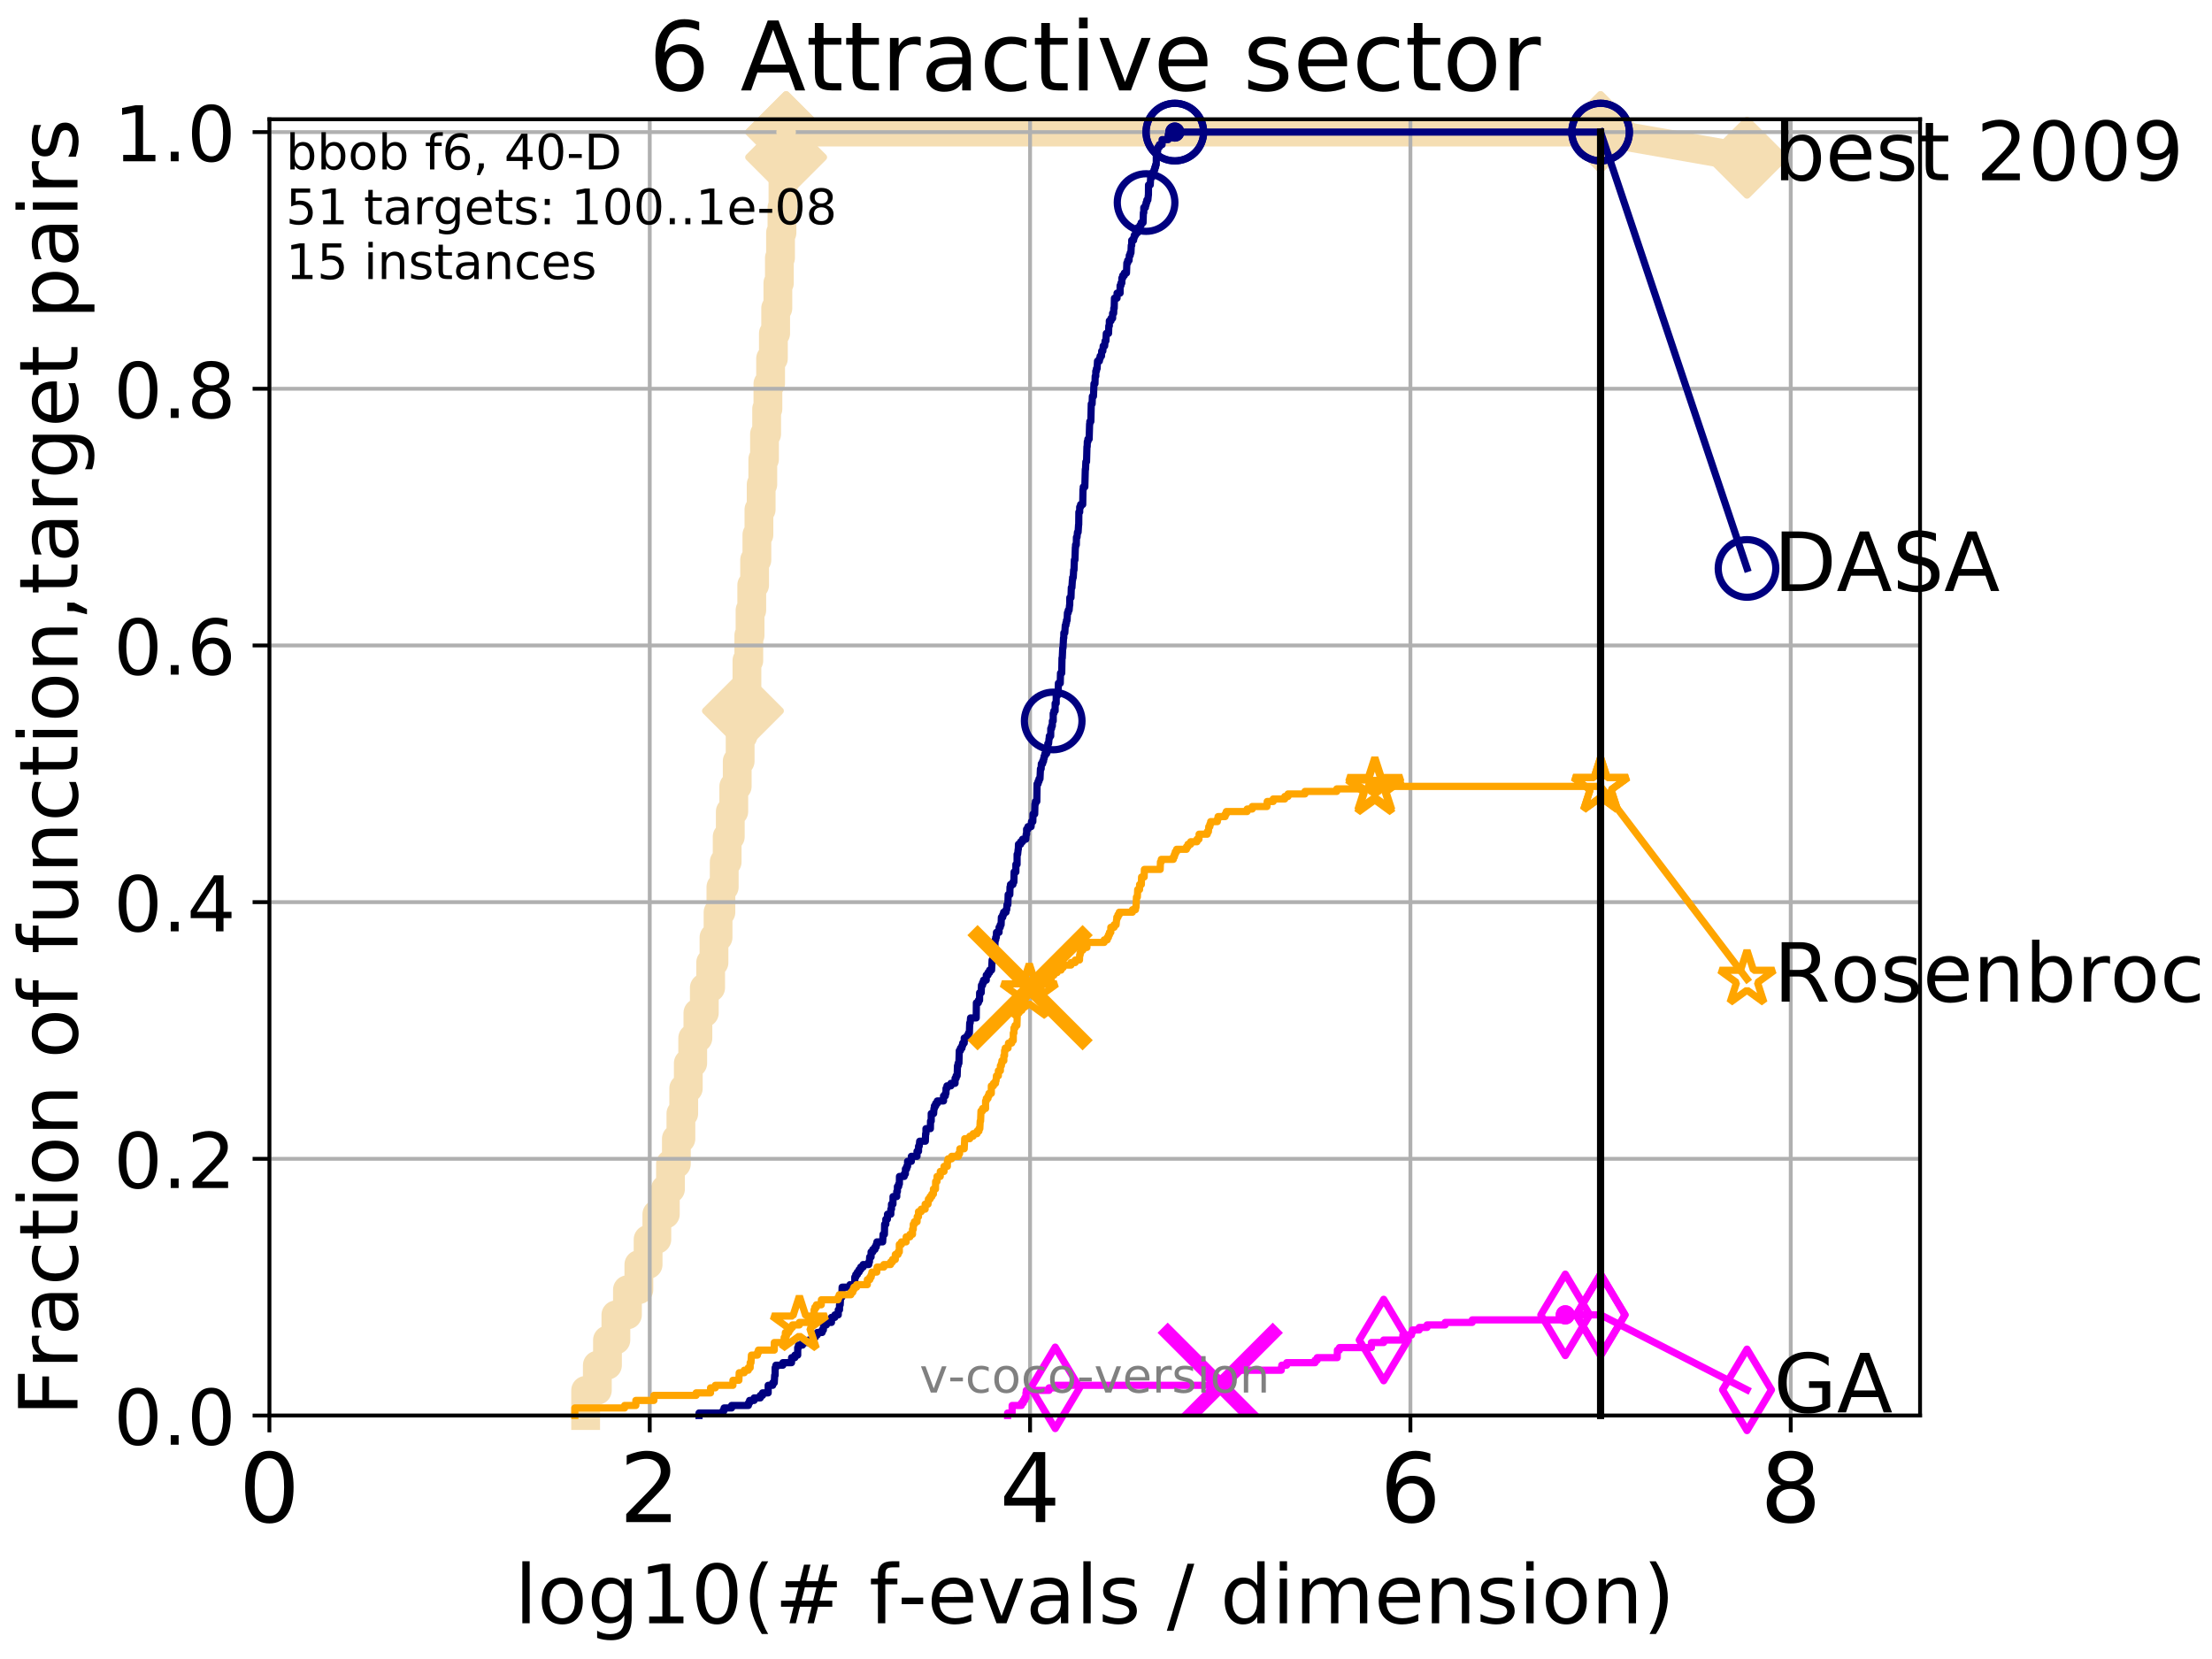 <?xml version="1.0" encoding="utf-8" standalone="no"?>
<!DOCTYPE svg PUBLIC "-//W3C//DTD SVG 1.1//EN"
  "http://www.w3.org/Graphics/SVG/1.1/DTD/svg11.dtd">
<!-- Created with matplotlib (http://matplotlib.org/) -->
<svg height="345.6pt" version="1.1" viewBox="0 0 460.8 345.6" width="460.8pt" xmlns="http://www.w3.org/2000/svg" xmlns:xlink="http://www.w3.org/1999/xlink">
 <defs>
  <style type="text/css">
*{stroke-linecap:butt;stroke-linejoin:round;}
  </style>
 </defs>
 <g id="figure_1">
  <g id="patch_1">
   <path d="M 0 345.6 
L 460.8 345.6 
L 460.8 0 
L 0 0 
z
" style="fill:#ffffff;"/>
  </g>
  <g id="axes_1">
   <g id="patch_2">
    <path d="M 56.12 294.88 
L 399.984 294.88 
L 399.984 24.84 
L 56.12 24.84 
z
" style="fill:#ffffff;"/>
   </g>
   <g id="line2d_1">
    <path d="M 122.001 294.88 
L 122.001 289.638 
L 124.436 289.638 
L 124.436 284.395 
L 126.548 284.395 
L 126.548 279.153 
L 128.3 279.153 
L 128.3 273.91 
L 130.709 273.91 
L 130.709 268.668 
L 133.088 268.668 
L 133.088 263.425 
L 135.013 263.425 
L 135.013 258.183 
L 136.834 258.183 
L 136.834 252.94 
L 138.599 252.94 
L 138.599 247.698 
L 139.676 247.698 
L 139.676 242.455 
L 140.902 242.455 
L 140.902 237.213 
L 141.845 237.213 
L 141.845 231.97 
L 142.433 231.97 
L 142.433 226.728 
L 143.384 226.728 
L 143.384 221.485 
L 144.305 221.485 
L 144.305 216.243 
L 145.387 216.243 
L 145.387 211 
L 146.724 211 
L 146.724 205.758 
L 148.04 205.758 
L 148.04 200.515 
L 148.736 200.515 
L 148.736 195.273 
L 149.584 195.273 
L 149.584 190.03 
L 150.179 190.03 
L 150.179 184.788 
L 150.87 184.788 
L 150.87 179.546 
L 151.482 179.546 
L 151.482 174.303 
L 152.133 174.303 
L 152.133 169.061 
L 152.859 169.061 
L 152.859 163.818 
L 153.577 163.818 
L 153.577 158.576 
L 154.188 158.576 
L 154.188 153.333 
L 154.768 153.333 
L 154.768 148.091 
L 155.3 148.091 
L 155.3 142.848 
L 155.601 142.848 
L 155.601 137.606 
L 155.99 137.606 
L 155.99 132.363 
L 156.249 132.363 
L 156.249 127.121 
L 156.604 127.121 
L 156.604 121.878 
L 157.201 121.878 
L 157.201 116.636 
L 157.674 116.636 
L 157.674 111.393 
L 158.1 111.393 
L 158.1 106.151 
L 158.567 106.151 
L 158.567 100.908 
L 158.907 100.908 
L 158.907 95.666 
L 159.261 95.666 
L 159.261 90.423 
L 159.705 90.423 
L 159.705 85.181 
L 159.971 85.181 
L 159.971 79.938 
L 160.532 79.938 
L 160.532 74.696 
L 161.111 74.696 
L 161.111 69.453 
L 161.585 69.453 
L 161.585 64.211 
L 162.045 64.211 
L 162.045 58.969 
L 162.359 58.969 
L 162.359 53.726 
L 162.598 53.726 
L 162.598 48.484 
L 162.899 48.484 
L 162.899 43.241 
L 163.108 43.241 
L 163.108 37.999 
L 163.398 37.999 
L 163.398 32.756 
L 163.765 32.756 
L 163.765 27.514 
L 333.43 27.514 
" style="fill:none;stroke:#f5deb3;stroke-linecap:square;stroke-width:6;"/>
   </g>
   <g id="line2d_2">
    <defs>
     <path d="M -0 7.778 
L 7.778 0 
L 0 -7.778 
L -7.778 -0 
z
" id="m50a4085b53" style="stroke:#f5deb3;stroke-linejoin:miter;stroke-width:1.5;"/>
    </defs>
    <g>
     <use style="fill:#f5deb3;stroke:#f5deb3;stroke-linejoin:miter;stroke-width:1.5;" x="154.768" xlink:href="#m50a4085b53" y="148.091"/>
     <use style="fill:#f5deb3;stroke:#f5deb3;stroke-linejoin:miter;stroke-width:1.5;" x="163.765" xlink:href="#m50a4085b53" y="32.756"/>
     <use style="fill:#f5deb3;stroke:#f5deb3;stroke-linejoin:miter;stroke-width:1.5;" x="163.765" xlink:href="#m50a4085b53" y="27.514"/>
     <use style="fill:#f5deb3;stroke:#f5deb3;stroke-linejoin:miter;stroke-width:1.5;" x="163.765" xlink:href="#m50a4085b53" y="27.514"/>
     <use style="fill:#f5deb3;stroke:#f5deb3;stroke-linejoin:miter;stroke-width:1.5;" x="333.43" xlink:href="#m50a4085b53" y="27.514"/>
    </g>
   </g>
   <g id="line2d_3">
    <path style="fill:none;stroke:#f5deb3;stroke-linecap:square;stroke-width:6;"/>
    <g/>
   </g>
   <g id="line2d_4">
    <path d="M 333.43 27.514 
L 363.934 32.861 
" style="fill:none;stroke:#f5deb3;stroke-linecap:square;stroke-width:6;"/>
    <g>
     <use style="fill:#f5deb3;stroke:#f5deb3;stroke-linejoin:miter;stroke-width:1.5;" x="333.43" xlink:href="#m50a4085b53" y="27.514"/>
     <use style="fill:#f5deb3;stroke:#f5deb3;stroke-linejoin:miter;stroke-width:1.5;" x="363.934" xlink:href="#m50a4085b53" y="32.861"/>
    </g>
   </g>
   <g id="matplotlib.axis_1">
    <g id="xtick_1">
     <g id="line2d_5">
      <path clip-path="url(#pdcf6fa8171)" d="M 56.12 294.88 
L 56.12 24.84 
" style="fill:none;stroke:#b0b0b0;stroke-linecap:square;stroke-width:0.8;"/>
     </g>
     <g id="line2d_6">
      <defs>
       <path d="M 0 0 
L 0 3.5 
" id="ma0318228f8" style="stroke:#000000;stroke-width:0.8;"/>
      </defs>
      <g>
       <use style="stroke:#000000;stroke-width:0.8;" x="56.12" xlink:href="#ma0318228f8" y="294.88"/>
      </g>
     </g>
     <g id="text_1">
      <!-- 0 -->
      <defs>
       <path d="M 31.781 66.406 
Q 24.172 66.406 20.328 58.906 
Q 16.5 51.422 16.5 36.375 
Q 16.5 21.391 20.328 13.891 
Q 24.172 6.391 31.781 6.391 
Q 39.453 6.391 43.281 13.891 
Q 47.125 21.391 47.125 36.375 
Q 47.125 51.422 43.281 58.906 
Q 39.453 66.406 31.781 66.406 
z
M 31.781 74.219 
Q 44.047 74.219 50.516 64.516 
Q 56.984 54.828 56.984 36.375 
Q 56.984 17.969 50.516 8.266 
Q 44.047 -1.422 31.781 -1.422 
Q 19.531 -1.422 13.062 8.266 
Q 6.594 17.969 6.594 36.375 
Q 6.594 54.828 13.062 64.516 
Q 19.531 74.219 31.781 74.219 
z
" id="DejaVuSans-30"/>
      </defs>
      <g transform="translate(49.758 317.077)scale(0.2 -0.2)">
       <use xlink:href="#DejaVuSans-30"/>
      </g>
     </g>
    </g>
    <g id="xtick_2">
     <g id="line2d_7">
      <path clip-path="url(#pdcf6fa8171)" d="M 135.351 294.88 
L 135.351 24.84 
" style="fill:none;stroke:#b0b0b0;stroke-linecap:square;stroke-width:0.8;"/>
     </g>
     <g id="line2d_8">
      <g>
       <use style="stroke:#000000;stroke-width:0.8;" x="135.351" xlink:href="#ma0318228f8" y="294.88"/>
      </g>
     </g>
     <g id="text_2">
      <!-- 2 -->
      <defs>
       <path d="M 19.188 8.297 
L 53.609 8.297 
L 53.609 0 
L 7.328 0 
L 7.328 8.297 
Q 12.938 14.109 22.625 23.891 
Q 32.328 33.688 34.812 36.531 
Q 39.547 41.844 41.422 45.531 
Q 43.312 49.219 43.312 52.781 
Q 43.312 58.594 39.234 62.25 
Q 35.156 65.922 28.609 65.922 
Q 23.969 65.922 18.812 64.312 
Q 13.672 62.703 7.812 59.422 
L 7.812 69.391 
Q 13.766 71.781 18.938 73 
Q 24.125 74.219 28.422 74.219 
Q 39.75 74.219 46.484 68.547 
Q 53.219 62.891 53.219 53.422 
Q 53.219 48.922 51.531 44.891 
Q 49.859 40.875 45.406 35.406 
Q 44.188 33.984 37.641 27.219 
Q 31.109 20.453 19.188 8.297 
z
" id="DejaVuSans-32"/>
      </defs>
      <g transform="translate(128.989 317.077)scale(0.2 -0.2)">
       <use xlink:href="#DejaVuSans-32"/>
      </g>
     </g>
    </g>
    <g id="xtick_3">
     <g id="line2d_9">
      <path clip-path="url(#pdcf6fa8171)" d="M 214.583 294.88 
L 214.583 24.84 
" style="fill:none;stroke:#b0b0b0;stroke-linecap:square;stroke-width:0.8;"/>
     </g>
     <g id="line2d_10">
      <g>
       <use style="stroke:#000000;stroke-width:0.8;" x="214.583" xlink:href="#ma0318228f8" y="294.88"/>
      </g>
     </g>
     <g id="text_3">
      <!-- 4 -->
      <defs>
       <path d="M 37.797 64.312 
L 12.891 25.391 
L 37.797 25.391 
z
M 35.203 72.906 
L 47.609 72.906 
L 47.609 25.391 
L 58.016 25.391 
L 58.016 17.188 
L 47.609 17.188 
L 47.609 0 
L 37.797 0 
L 37.797 17.188 
L 4.891 17.188 
L 4.891 26.703 
z
" id="DejaVuSans-34"/>
      </defs>
      <g transform="translate(208.22 317.077)scale(0.2 -0.2)">
       <use xlink:href="#DejaVuSans-34"/>
      </g>
     </g>
    </g>
    <g id="xtick_4">
     <g id="line2d_11">
      <path clip-path="url(#pdcf6fa8171)" d="M 293.814 294.88 
L 293.814 24.84 
" style="fill:none;stroke:#b0b0b0;stroke-linecap:square;stroke-width:0.8;"/>
     </g>
     <g id="line2d_12">
      <g>
       <use style="stroke:#000000;stroke-width:0.8;" x="293.814" xlink:href="#ma0318228f8" y="294.88"/>
      </g>
     </g>
     <g id="text_4">
      <!-- 6 -->
      <defs>
       <path d="M 33.016 40.375 
Q 26.375 40.375 22.484 35.828 
Q 18.609 31.297 18.609 23.391 
Q 18.609 15.531 22.484 10.953 
Q 26.375 6.391 33.016 6.391 
Q 39.656 6.391 43.531 10.953 
Q 47.406 15.531 47.406 23.391 
Q 47.406 31.297 43.531 35.828 
Q 39.656 40.375 33.016 40.375 
z
M 52.594 71.297 
L 52.594 62.312 
Q 48.875 64.062 45.094 64.984 
Q 41.312 65.922 37.594 65.922 
Q 27.828 65.922 22.672 59.328 
Q 17.531 52.734 16.797 39.406 
Q 19.672 43.656 24.016 45.922 
Q 28.375 48.188 33.594 48.188 
Q 44.578 48.188 50.953 41.516 
Q 57.328 34.859 57.328 23.391 
Q 57.328 12.156 50.688 5.359 
Q 44.047 -1.422 33.016 -1.422 
Q 20.359 -1.422 13.672 8.266 
Q 6.984 17.969 6.984 36.375 
Q 6.984 53.656 15.188 63.938 
Q 23.391 74.219 37.203 74.219 
Q 40.922 74.219 44.703 73.484 
Q 48.484 72.75 52.594 71.297 
z
" id="DejaVuSans-36"/>
      </defs>
      <g transform="translate(287.452 317.077)scale(0.2 -0.2)">
       <use xlink:href="#DejaVuSans-36"/>
      </g>
     </g>
    </g>
    <g id="xtick_5">
     <g id="line2d_13">
      <path clip-path="url(#pdcf6fa8171)" d="M 373.045 294.88 
L 373.045 24.84 
" style="fill:none;stroke:#b0b0b0;stroke-linecap:square;stroke-width:0.8;"/>
     </g>
     <g id="line2d_14">
      <g>
       <use style="stroke:#000000;stroke-width:0.8;" x="373.045" xlink:href="#ma0318228f8" y="294.88"/>
      </g>
     </g>
     <g id="text_5">
      <!-- 8 -->
      <defs>
       <path d="M 31.781 34.625 
Q 24.75 34.625 20.719 30.859 
Q 16.703 27.094 16.703 20.516 
Q 16.703 13.922 20.719 10.156 
Q 24.75 6.391 31.781 6.391 
Q 38.812 6.391 42.859 10.172 
Q 46.922 13.969 46.922 20.516 
Q 46.922 27.094 42.891 30.859 
Q 38.875 34.625 31.781 34.625 
z
M 21.922 38.812 
Q 15.578 40.375 12.031 44.719 
Q 8.5 49.078 8.5 55.328 
Q 8.5 64.062 14.719 69.141 
Q 20.953 74.219 31.781 74.219 
Q 42.672 74.219 48.875 69.141 
Q 55.078 64.062 55.078 55.328 
Q 55.078 49.078 51.531 44.719 
Q 48 40.375 41.703 38.812 
Q 48.828 37.156 52.797 32.312 
Q 56.781 27.484 56.781 20.516 
Q 56.781 9.906 50.312 4.234 
Q 43.844 -1.422 31.781 -1.422 
Q 19.734 -1.422 13.25 4.234 
Q 6.781 9.906 6.781 20.516 
Q 6.781 27.484 10.781 32.312 
Q 14.797 37.156 21.922 38.812 
z
M 18.312 54.391 
Q 18.312 48.734 21.844 45.562 
Q 25.391 42.391 31.781 42.391 
Q 38.141 42.391 41.719 45.562 
Q 45.312 48.734 45.312 54.391 
Q 45.312 60.062 41.719 63.234 
Q 38.141 66.406 31.781 66.406 
Q 25.391 66.406 21.844 63.234 
Q 18.312 60.062 18.312 54.391 
z
" id="DejaVuSans-38"/>
      </defs>
      <g transform="translate(366.683 317.077)scale(0.2 -0.2)">
       <use xlink:href="#DejaVuSans-38"/>
      </g>
     </g>
    </g>
    <g id="text_6">
     <!-- log10(# f-evals / dimension) -->
     <defs>
      <path d="M 9.422 75.984 
L 18.406 75.984 
L 18.406 0 
L 9.422 0 
z
" id="DejaVuSans-6c"/>
      <path d="M 30.609 48.391 
Q 23.391 48.391 19.188 42.75 
Q 14.984 37.109 14.984 27.297 
Q 14.984 17.484 19.156 11.844 
Q 23.344 6.203 30.609 6.203 
Q 37.797 6.203 41.984 11.859 
Q 46.188 17.531 46.188 27.297 
Q 46.188 37.016 41.984 42.703 
Q 37.797 48.391 30.609 48.391 
z
M 30.609 56 
Q 42.328 56 49.016 48.375 
Q 55.719 40.766 55.719 27.297 
Q 55.719 13.875 49.016 6.219 
Q 42.328 -1.422 30.609 -1.422 
Q 18.844 -1.422 12.172 6.219 
Q 5.516 13.875 5.516 27.297 
Q 5.516 40.766 12.172 48.375 
Q 18.844 56 30.609 56 
z
" id="DejaVuSans-6f"/>
      <path d="M 45.406 27.984 
Q 45.406 37.75 41.375 43.109 
Q 37.359 48.484 30.078 48.484 
Q 22.859 48.484 18.828 43.109 
Q 14.797 37.75 14.797 27.984 
Q 14.797 18.266 18.828 12.891 
Q 22.859 7.516 30.078 7.516 
Q 37.359 7.516 41.375 12.891 
Q 45.406 18.266 45.406 27.984 
z
M 54.391 6.781 
Q 54.391 -7.172 48.188 -13.984 
Q 42 -20.797 29.203 -20.797 
Q 24.469 -20.797 20.266 -20.094 
Q 16.062 -19.391 12.109 -17.922 
L 12.109 -9.188 
Q 16.062 -11.328 19.922 -12.344 
Q 23.781 -13.375 27.781 -13.375 
Q 36.625 -13.375 41.016 -8.766 
Q 45.406 -4.156 45.406 5.172 
L 45.406 9.625 
Q 42.625 4.781 38.281 2.391 
Q 33.938 0 27.875 0 
Q 17.828 0 11.672 7.656 
Q 5.516 15.328 5.516 27.984 
Q 5.516 40.672 11.672 48.328 
Q 17.828 56 27.875 56 
Q 33.938 56 38.281 53.609 
Q 42.625 51.219 45.406 46.391 
L 45.406 54.688 
L 54.391 54.688 
z
" id="DejaVuSans-67"/>
      <path d="M 12.406 8.297 
L 28.516 8.297 
L 28.516 63.922 
L 10.984 60.406 
L 10.984 69.391 
L 28.422 72.906 
L 38.281 72.906 
L 38.281 8.297 
L 54.391 8.297 
L 54.391 0 
L 12.406 0 
z
" id="DejaVuSans-31"/>
      <path d="M 31 75.875 
Q 24.469 64.656 21.281 53.656 
Q 18.109 42.672 18.109 31.391 
Q 18.109 20.125 21.312 9.062 
Q 24.516 -2 31 -13.188 
L 23.188 -13.188 
Q 15.875 -1.703 12.234 9.375 
Q 8.594 20.453 8.594 31.391 
Q 8.594 42.281 12.203 53.312 
Q 15.828 64.359 23.188 75.875 
z
" id="DejaVuSans-28"/>
      <path d="M 51.125 44 
L 36.922 44 
L 32.812 27.688 
L 47.125 27.688 
z
M 43.797 71.781 
L 38.719 51.516 
L 52.984 51.516 
L 58.109 71.781 
L 65.922 71.781 
L 60.891 51.516 
L 76.125 51.516 
L 76.125 44 
L 58.984 44 
L 54.984 27.688 
L 70.516 27.688 
L 70.516 20.219 
L 53.078 20.219 
L 48 0 
L 40.188 0 
L 45.219 20.219 
L 30.906 20.219 
L 25.875 0 
L 18.016 0 
L 23.094 20.219 
L 7.719 20.219 
L 7.719 27.688 
L 24.906 27.688 
L 29 44 
L 13.281 44 
L 13.281 51.516 
L 30.906 51.516 
L 35.891 71.781 
z
" id="DejaVuSans-23"/>
      <path id="DejaVuSans-20"/>
      <path d="M 37.109 75.984 
L 37.109 68.5 
L 28.516 68.5 
Q 23.688 68.5 21.797 66.547 
Q 19.922 64.594 19.922 59.516 
L 19.922 54.688 
L 34.719 54.688 
L 34.719 47.703 
L 19.922 47.703 
L 19.922 0 
L 10.891 0 
L 10.891 47.703 
L 2.297 47.703 
L 2.297 54.688 
L 10.891 54.688 
L 10.891 58.5 
Q 10.891 67.625 15.141 71.797 
Q 19.391 75.984 28.609 75.984 
z
" id="DejaVuSans-66"/>
      <path d="M 4.891 31.391 
L 31.203 31.391 
L 31.203 23.391 
L 4.891 23.391 
z
" id="DejaVuSans-2d"/>
      <path d="M 56.203 29.594 
L 56.203 25.203 
L 14.891 25.203 
Q 15.484 15.922 20.484 11.062 
Q 25.484 6.203 34.422 6.203 
Q 39.594 6.203 44.453 7.469 
Q 49.312 8.734 54.109 11.281 
L 54.109 2.781 
Q 49.266 0.734 44.188 -0.344 
Q 39.109 -1.422 33.891 -1.422 
Q 20.797 -1.422 13.156 6.188 
Q 5.516 13.812 5.516 26.812 
Q 5.516 40.234 12.766 48.109 
Q 20.016 56 32.328 56 
Q 43.359 56 49.781 48.891 
Q 56.203 41.797 56.203 29.594 
z
M 47.219 32.234 
Q 47.125 39.594 43.094 43.984 
Q 39.062 48.391 32.422 48.391 
Q 24.906 48.391 20.391 44.141 
Q 15.875 39.891 15.188 32.172 
z
" id="DejaVuSans-65"/>
      <path d="M 2.984 54.688 
L 12.5 54.688 
L 29.594 8.797 
L 46.688 54.688 
L 56.203 54.688 
L 35.688 0 
L 23.484 0 
z
" id="DejaVuSans-76"/>
      <path d="M 34.281 27.484 
Q 23.391 27.484 19.188 25 
Q 14.984 22.516 14.984 16.5 
Q 14.984 11.719 18.141 8.906 
Q 21.297 6.109 26.703 6.109 
Q 34.188 6.109 38.703 11.406 
Q 43.219 16.703 43.219 25.484 
L 43.219 27.484 
z
M 52.203 31.203 
L 52.203 0 
L 43.219 0 
L 43.219 8.297 
Q 40.141 3.328 35.547 0.953 
Q 30.953 -1.422 24.312 -1.422 
Q 15.922 -1.422 10.953 3.297 
Q 6 8.016 6 15.922 
Q 6 25.141 12.172 29.828 
Q 18.359 34.516 30.609 34.516 
L 43.219 34.516 
L 43.219 35.406 
Q 43.219 41.609 39.141 45 
Q 35.062 48.391 27.688 48.391 
Q 23 48.391 18.547 47.266 
Q 14.109 46.141 10.016 43.891 
L 10.016 52.203 
Q 14.938 54.109 19.578 55.047 
Q 24.219 56 28.609 56 
Q 40.484 56 46.344 49.844 
Q 52.203 43.703 52.203 31.203 
z
" id="DejaVuSans-61"/>
      <path d="M 44.281 53.078 
L 44.281 44.578 
Q 40.484 46.531 36.375 47.5 
Q 32.281 48.484 27.875 48.484 
Q 21.188 48.484 17.844 46.438 
Q 14.5 44.391 14.5 40.281 
Q 14.5 37.156 16.891 35.375 
Q 19.281 33.594 26.516 31.984 
L 29.594 31.297 
Q 39.156 29.25 43.188 25.516 
Q 47.219 21.781 47.219 15.094 
Q 47.219 7.469 41.188 3.016 
Q 35.156 -1.422 24.609 -1.422 
Q 20.219 -1.422 15.453 -0.562 
Q 10.688 0.297 5.422 2 
L 5.422 11.281 
Q 10.406 8.688 15.234 7.391 
Q 20.062 6.109 24.812 6.109 
Q 31.156 6.109 34.562 8.281 
Q 37.984 10.453 37.984 14.406 
Q 37.984 18.062 35.516 20.016 
Q 33.062 21.969 24.703 23.781 
L 21.578 24.516 
Q 13.234 26.266 9.516 29.906 
Q 5.812 33.547 5.812 39.891 
Q 5.812 47.609 11.281 51.797 
Q 16.75 56 26.812 56 
Q 31.781 56 36.172 55.266 
Q 40.578 54.547 44.281 53.078 
z
" id="DejaVuSans-73"/>
      <path d="M 25.391 72.906 
L 33.688 72.906 
L 8.297 -9.281 
L 0 -9.281 
z
" id="DejaVuSans-2f"/>
      <path d="M 45.406 46.391 
L 45.406 75.984 
L 54.391 75.984 
L 54.391 0 
L 45.406 0 
L 45.406 8.203 
Q 42.578 3.328 38.25 0.953 
Q 33.938 -1.422 27.875 -1.422 
Q 17.969 -1.422 11.734 6.484 
Q 5.516 14.406 5.516 27.297 
Q 5.516 40.188 11.734 48.094 
Q 17.969 56 27.875 56 
Q 33.938 56 38.25 53.625 
Q 42.578 51.266 45.406 46.391 
z
M 14.797 27.297 
Q 14.797 17.391 18.875 11.75 
Q 22.953 6.109 30.078 6.109 
Q 37.203 6.109 41.297 11.75 
Q 45.406 17.391 45.406 27.297 
Q 45.406 37.203 41.297 42.844 
Q 37.203 48.484 30.078 48.484 
Q 22.953 48.484 18.875 42.844 
Q 14.797 37.203 14.797 27.297 
z
" id="DejaVuSans-64"/>
      <path d="M 9.422 54.688 
L 18.406 54.688 
L 18.406 0 
L 9.422 0 
z
M 9.422 75.984 
L 18.406 75.984 
L 18.406 64.594 
L 9.422 64.594 
z
" id="DejaVuSans-69"/>
      <path d="M 52 44.188 
Q 55.375 50.25 60.062 53.125 
Q 64.75 56 71.094 56 
Q 79.641 56 84.281 50.016 
Q 88.922 44.047 88.922 33.016 
L 88.922 0 
L 79.891 0 
L 79.891 32.719 
Q 79.891 40.578 77.094 44.375 
Q 74.312 48.188 68.609 48.188 
Q 61.625 48.188 57.562 43.547 
Q 53.516 38.922 53.516 30.906 
L 53.516 0 
L 44.484 0 
L 44.484 32.719 
Q 44.484 40.625 41.703 44.406 
Q 38.922 48.188 33.109 48.188 
Q 26.219 48.188 22.156 43.531 
Q 18.109 38.875 18.109 30.906 
L 18.109 0 
L 9.078 0 
L 9.078 54.688 
L 18.109 54.688 
L 18.109 46.188 
Q 21.188 51.219 25.484 53.609 
Q 29.781 56 35.688 56 
Q 41.656 56 45.828 52.969 
Q 50 49.953 52 44.188 
z
" id="DejaVuSans-6d"/>
      <path d="M 54.891 33.016 
L 54.891 0 
L 45.906 0 
L 45.906 32.719 
Q 45.906 40.484 42.875 44.328 
Q 39.844 48.188 33.797 48.188 
Q 26.516 48.188 22.312 43.547 
Q 18.109 38.922 18.109 30.906 
L 18.109 0 
L 9.078 0 
L 9.078 54.688 
L 18.109 54.688 
L 18.109 46.188 
Q 21.344 51.125 25.703 53.562 
Q 30.078 56 35.797 56 
Q 45.219 56 50.047 50.172 
Q 54.891 44.344 54.891 33.016 
z
" id="DejaVuSans-6e"/>
      <path d="M 8.016 75.875 
L 15.828 75.875 
Q 23.141 64.359 26.781 53.312 
Q 30.422 42.281 30.422 31.391 
Q 30.422 20.453 26.781 9.375 
Q 23.141 -1.703 15.828 -13.188 
L 8.016 -13.188 
Q 14.5 -2 17.703 9.062 
Q 20.906 20.125 20.906 31.391 
Q 20.906 42.672 17.703 53.656 
Q 14.5 64.656 8.016 75.875 
z
" id="DejaVuSans-29"/>
     </defs>
     <g transform="translate(107.211 338.154)scale(0.17 -0.17)">
      <use xlink:href="#DejaVuSans-6c"/>
      <use x="27.783" xlink:href="#DejaVuSans-6f"/>
      <use x="88.965" xlink:href="#DejaVuSans-67"/>
      <use x="152.441" xlink:href="#DejaVuSans-31"/>
      <use x="216.064" xlink:href="#DejaVuSans-30"/>
      <use x="279.688" xlink:href="#DejaVuSans-28"/>
      <use x="318.701" xlink:href="#DejaVuSans-23"/>
      <use x="402.49" xlink:href="#DejaVuSans-20"/>
      <use x="434.277" xlink:href="#DejaVuSans-66"/>
      <use x="469.404" xlink:href="#DejaVuSans-2d"/>
      <use x="505.488" xlink:href="#DejaVuSans-65"/>
      <use x="567.012" xlink:href="#DejaVuSans-76"/>
      <use x="626.191" xlink:href="#DejaVuSans-61"/>
      <use x="687.471" xlink:href="#DejaVuSans-6c"/>
      <use x="715.254" xlink:href="#DejaVuSans-73"/>
      <use x="767.354" xlink:href="#DejaVuSans-20"/>
      <use x="799.141" xlink:href="#DejaVuSans-2f"/>
      <use x="832.832" xlink:href="#DejaVuSans-20"/>
      <use x="864.619" xlink:href="#DejaVuSans-64"/>
      <use x="928.096" xlink:href="#DejaVuSans-69"/>
      <use x="955.879" xlink:href="#DejaVuSans-6d"/>
      <use x="1053.291" xlink:href="#DejaVuSans-65"/>
      <use x="1114.814" xlink:href="#DejaVuSans-6e"/>
      <use x="1178.193" xlink:href="#DejaVuSans-73"/>
      <use x="1230.293" xlink:href="#DejaVuSans-69"/>
      <use x="1258.076" xlink:href="#DejaVuSans-6f"/>
      <use x="1319.258" xlink:href="#DejaVuSans-6e"/>
      <use x="1382.637" xlink:href="#DejaVuSans-29"/>
     </g>
    </g>
   </g>
   <g id="matplotlib.axis_2">
    <g id="ytick_1">
     <g id="line2d_15">
      <path clip-path="url(#pdcf6fa8171)" d="M 56.12 294.88 
L 399.984 294.88 
" style="fill:none;stroke:#b0b0b0;stroke-linecap:square;stroke-width:0.8;"/>
     </g>
     <g id="line2d_16">
      <defs>
       <path d="M 0 0 
L -3.5 0 
" id="m1f8ebd8fe2" style="stroke:#000000;stroke-width:0.8;"/>
      </defs>
      <g>
       <use style="stroke:#000000;stroke-width:0.8;" x="56.12" xlink:href="#m1f8ebd8fe2" y="294.88"/>
      </g>
     </g>
     <g id="text_7">
      <!-- 0.0 -->
      <defs>
       <path d="M 10.688 12.406 
L 21 12.406 
L 21 0 
L 10.688 0 
z
" id="DejaVuSans-2e"/>
      </defs>
      <g transform="translate(23.675 300.959)scale(0.16 -0.16)">
       <use xlink:href="#DejaVuSans-30"/>
       <use x="63.623" xlink:href="#DejaVuSans-2e"/>
       <use x="95.41" xlink:href="#DejaVuSans-30"/>
      </g>
     </g>
    </g>
    <g id="ytick_2">
     <g id="line2d_17">
      <path clip-path="url(#pdcf6fa8171)" d="M 56.12 241.407 
L 399.984 241.407 
" style="fill:none;stroke:#b0b0b0;stroke-linecap:square;stroke-width:0.8;"/>
     </g>
     <g id="line2d_18">
      <g>
       <use style="stroke:#000000;stroke-width:0.8;" x="56.12" xlink:href="#m1f8ebd8fe2" y="241.407"/>
      </g>
     </g>
     <g id="text_8">
      <!-- 0.2 -->
      <g transform="translate(23.675 247.485)scale(0.16 -0.16)">
       <use xlink:href="#DejaVuSans-30"/>
       <use x="63.623" xlink:href="#DejaVuSans-2e"/>
       <use x="95.41" xlink:href="#DejaVuSans-32"/>
      </g>
     </g>
    </g>
    <g id="ytick_3">
     <g id="line2d_19">
      <path clip-path="url(#pdcf6fa8171)" d="M 56.12 187.933 
L 399.984 187.933 
" style="fill:none;stroke:#b0b0b0;stroke-linecap:square;stroke-width:0.8;"/>
     </g>
     <g id="line2d_20">
      <g>
       <use style="stroke:#000000;stroke-width:0.8;" x="56.12" xlink:href="#m1f8ebd8fe2" y="187.933"/>
      </g>
     </g>
     <g id="text_9">
      <!-- 0.4 -->
      <g transform="translate(23.675 194.012)scale(0.16 -0.16)">
       <use xlink:href="#DejaVuSans-30"/>
       <use x="63.623" xlink:href="#DejaVuSans-2e"/>
       <use x="95.41" xlink:href="#DejaVuSans-34"/>
      </g>
     </g>
    </g>
    <g id="ytick_4">
     <g id="line2d_21">
      <path clip-path="url(#pdcf6fa8171)" d="M 56.12 134.46 
L 399.984 134.46 
" style="fill:none;stroke:#b0b0b0;stroke-linecap:square;stroke-width:0.8;"/>
     </g>
     <g id="line2d_22">
      <g>
       <use style="stroke:#000000;stroke-width:0.8;" x="56.12" xlink:href="#m1f8ebd8fe2" y="134.46"/>
      </g>
     </g>
     <g id="text_10">
      <!-- 0.6 -->
      <g transform="translate(23.675 140.539)scale(0.16 -0.16)">
       <use xlink:href="#DejaVuSans-30"/>
       <use x="63.623" xlink:href="#DejaVuSans-2e"/>
       <use x="95.41" xlink:href="#DejaVuSans-36"/>
      </g>
     </g>
    </g>
    <g id="ytick_5">
     <g id="line2d_23">
      <path clip-path="url(#pdcf6fa8171)" d="M 56.12 80.987 
L 399.984 80.987 
" style="fill:none;stroke:#b0b0b0;stroke-linecap:square;stroke-width:0.8;"/>
     </g>
     <g id="line2d_24">
      <g>
       <use style="stroke:#000000;stroke-width:0.8;" x="56.12" xlink:href="#m1f8ebd8fe2" y="80.987"/>
      </g>
     </g>
     <g id="text_11">
      <!-- 0.8 -->
      <g transform="translate(23.675 87.066)scale(0.16 -0.16)">
       <use xlink:href="#DejaVuSans-30"/>
       <use x="63.623" xlink:href="#DejaVuSans-2e"/>
       <use x="95.41" xlink:href="#DejaVuSans-38"/>
      </g>
     </g>
    </g>
    <g id="ytick_6">
     <g id="line2d_25">
      <path clip-path="url(#pdcf6fa8171)" d="M 56.12 27.514 
L 399.984 27.514 
" style="fill:none;stroke:#b0b0b0;stroke-linecap:square;stroke-width:0.8;"/>
     </g>
     <g id="line2d_26">
      <g>
       <use style="stroke:#000000;stroke-width:0.8;" x="56.12" xlink:href="#m1f8ebd8fe2" y="27.514"/>
      </g>
     </g>
     <g id="text_12">
      <!-- 1.0 -->
      <g transform="translate(23.675 33.592)scale(0.16 -0.16)">
       <use xlink:href="#DejaVuSans-31"/>
       <use x="63.623" xlink:href="#DejaVuSans-2e"/>
       <use x="95.41" xlink:href="#DejaVuSans-30"/>
      </g>
     </g>
    </g>
    <g id="text_13">
     <!-- Fraction of function,target pairs -->
     <defs>
      <path d="M 9.812 72.906 
L 51.703 72.906 
L 51.703 64.594 
L 19.672 64.594 
L 19.672 43.109 
L 48.578 43.109 
L 48.578 34.812 
L 19.672 34.812 
L 19.672 0 
L 9.812 0 
z
" id="DejaVuSans-46"/>
      <path d="M 41.109 46.297 
Q 39.594 47.172 37.812 47.578 
Q 36.031 48 33.891 48 
Q 26.266 48 22.188 43.047 
Q 18.109 38.094 18.109 28.812 
L 18.109 0 
L 9.078 0 
L 9.078 54.688 
L 18.109 54.688 
L 18.109 46.188 
Q 20.953 51.172 25.484 53.578 
Q 30.031 56 36.531 56 
Q 37.453 56 38.578 55.875 
Q 39.703 55.766 41.062 55.516 
z
" id="DejaVuSans-72"/>
      <path d="M 48.781 52.594 
L 48.781 44.188 
Q 44.969 46.297 41.141 47.344 
Q 37.312 48.391 33.406 48.391 
Q 24.656 48.391 19.812 42.844 
Q 14.984 37.312 14.984 27.297 
Q 14.984 17.281 19.812 11.734 
Q 24.656 6.203 33.406 6.203 
Q 37.312 6.203 41.141 7.25 
Q 44.969 8.297 48.781 10.406 
L 48.781 2.094 
Q 45.016 0.344 40.984 -0.531 
Q 36.969 -1.422 32.422 -1.422 
Q 20.062 -1.422 12.781 6.344 
Q 5.516 14.109 5.516 27.297 
Q 5.516 40.672 12.859 48.328 
Q 20.219 56 33.016 56 
Q 37.156 56 41.109 55.141 
Q 45.062 54.297 48.781 52.594 
z
" id="DejaVuSans-63"/>
      <path d="M 18.312 70.219 
L 18.312 54.688 
L 36.812 54.688 
L 36.812 47.703 
L 18.312 47.703 
L 18.312 18.016 
Q 18.312 11.328 20.141 9.422 
Q 21.969 7.516 27.594 7.516 
L 36.812 7.516 
L 36.812 0 
L 27.594 0 
Q 17.188 0 13.234 3.875 
Q 9.281 7.766 9.281 18.016 
L 9.281 47.703 
L 2.688 47.703 
L 2.688 54.688 
L 9.281 54.688 
L 9.281 70.219 
z
" id="DejaVuSans-74"/>
      <path d="M 8.5 21.578 
L 8.5 54.688 
L 17.484 54.688 
L 17.484 21.922 
Q 17.484 14.156 20.5 10.266 
Q 23.531 6.391 29.594 6.391 
Q 36.859 6.391 41.078 11.031 
Q 45.312 15.672 45.312 23.688 
L 45.312 54.688 
L 54.297 54.688 
L 54.297 0 
L 45.312 0 
L 45.312 8.406 
Q 42.047 3.422 37.719 1 
Q 33.406 -1.422 27.688 -1.422 
Q 18.266 -1.422 13.375 4.438 
Q 8.5 10.297 8.5 21.578 
z
M 31.109 56 
z
" id="DejaVuSans-75"/>
      <path d="M 11.719 12.406 
L 22.016 12.406 
L 22.016 4 
L 14.016 -11.625 
L 7.719 -11.625 
L 11.719 4 
z
" id="DejaVuSans-2c"/>
      <path d="M 18.109 8.203 
L 18.109 -20.797 
L 9.078 -20.797 
L 9.078 54.688 
L 18.109 54.688 
L 18.109 46.391 
Q 20.953 51.266 25.266 53.625 
Q 29.594 56 35.594 56 
Q 45.562 56 51.781 48.094 
Q 58.016 40.188 58.016 27.297 
Q 58.016 14.406 51.781 6.484 
Q 45.562 -1.422 35.594 -1.422 
Q 29.594 -1.422 25.266 0.953 
Q 20.953 3.328 18.109 8.203 
z
M 48.688 27.297 
Q 48.688 37.203 44.609 42.844 
Q 40.531 48.484 33.406 48.484 
Q 26.266 48.484 22.188 42.844 
Q 18.109 37.203 18.109 27.297 
Q 18.109 17.391 22.188 11.75 
Q 26.266 6.109 33.406 6.109 
Q 40.531 6.109 44.609 11.75 
Q 48.688 17.391 48.688 27.297 
z
" id="DejaVuSans-70"/>
     </defs>
     <g transform="translate(16.14 294.999)rotate(-90)scale(0.17 -0.17)">
      <use xlink:href="#DejaVuSans-46"/>
      <use x="57.41" xlink:href="#DejaVuSans-72"/>
      <use x="98.523" xlink:href="#DejaVuSans-61"/>
      <use x="159.803" xlink:href="#DejaVuSans-63"/>
      <use x="214.783" xlink:href="#DejaVuSans-74"/>
      <use x="253.992" xlink:href="#DejaVuSans-69"/>
      <use x="281.775" xlink:href="#DejaVuSans-6f"/>
      <use x="342.957" xlink:href="#DejaVuSans-6e"/>
      <use x="406.336" xlink:href="#DejaVuSans-20"/>
      <use x="438.123" xlink:href="#DejaVuSans-6f"/>
      <use x="499.305" xlink:href="#DejaVuSans-66"/>
      <use x="534.51" xlink:href="#DejaVuSans-20"/>
      <use x="566.297" xlink:href="#DejaVuSans-66"/>
      <use x="601.502" xlink:href="#DejaVuSans-75"/>
      <use x="664.881" xlink:href="#DejaVuSans-6e"/>
      <use x="728.26" xlink:href="#DejaVuSans-63"/>
      <use x="783.24" xlink:href="#DejaVuSans-74"/>
      <use x="822.449" xlink:href="#DejaVuSans-69"/>
      <use x="850.232" xlink:href="#DejaVuSans-6f"/>
      <use x="911.414" xlink:href="#DejaVuSans-6e"/>
      <use x="974.793" xlink:href="#DejaVuSans-2c"/>
      <use x="1006.58" xlink:href="#DejaVuSans-74"/>
      <use x="1045.789" xlink:href="#DejaVuSans-61"/>
      <use x="1107.068" xlink:href="#DejaVuSans-72"/>
      <use x="1148.166" xlink:href="#DejaVuSans-67"/>
      <use x="1211.643" xlink:href="#DejaVuSans-65"/>
      <use x="1273.166" xlink:href="#DejaVuSans-74"/>
      <use x="1312.375" xlink:href="#DejaVuSans-20"/>
      <use x="1344.162" xlink:href="#DejaVuSans-70"/>
      <use x="1407.639" xlink:href="#DejaVuSans-61"/>
      <use x="1468.918" xlink:href="#DejaVuSans-69"/>
      <use x="1496.701" xlink:href="#DejaVuSans-72"/>
      <use x="1537.814" xlink:href="#DejaVuSans-73"/>
     </g>
    </g>
   </g>
   <g id="line2d_27">
    <defs>
     <path d="M 0 1.5 
C 0.398 1.5 0.779 1.342 1.061 1.061 
C 1.342 0.779 1.5 0.398 1.5 0 
C 1.5 -0.398 1.342 -0.779 1.061 -1.061 
C 0.779 -1.342 0.398 -1.5 0 -1.5 
C -0.398 -1.5 -0.779 -1.342 -1.061 -1.061 
C -1.342 -0.779 -1.5 -0.398 -1.5 0 
C -1.5 0.398 -1.342 0.779 -1.061 1.061 
C -0.779 1.342 -0.398 1.5 0 1.5 
z
" id="m23db86ce81" style="stroke:#f5deb3;"/>
    </defs>
    <g>
     <use style="fill:#f5deb3;stroke:#f5deb3;" x="163.765" xlink:href="#m23db86ce81" y="27.514"/>
     <use style="fill:#f5deb3;stroke:#f5deb3;" x="163.765" xlink:href="#m23db86ce81" y="27.514"/>
    </g>
   </g>
   <g id="line2d_28">
    <defs>
     <path d="M 0 1.5 
C 0.398 1.5 0.779 1.342 1.061 1.061 
C 1.342 0.779 1.5 0.398 1.5 0 
C 1.5 -0.398 1.342 -0.779 1.061 -1.061 
C 0.779 -1.342 0.398 -1.5 0 -1.5 
C -0.398 -1.5 -0.779 -1.342 -1.061 -1.061 
C -1.342 -0.779 -1.5 -0.398 -1.5 0 
C -1.5 0.398 -1.342 0.779 -1.061 1.061 
C -0.779 1.342 -0.398 1.5 0 1.5 
z
" id="mdf797b9588" style="stroke:#000080;"/>
    </defs>
    <g>
     <use style="fill:#000080;stroke:#000080;" x="244.737" xlink:href="#mdf797b9588" y="27.514"/>
     <use style="fill:#000080;stroke:#000080;" x="244.737" xlink:href="#mdf797b9588" y="27.514"/>
    </g>
   </g>
   <g id="line2d_29">
    <path d="M 145.619 294.88 
L 145.619 294.356 
L 150.617 294.356 
L 150.617 293.832 
L 150.844 293.832 
L 150.844 293.307 
L 152.408 293.307 
L 152.408 292.783 
L 155.908 292.783 
L 155.908 292.259 
L 156.154 292.259 
L 156.154 291.735 
L 157.105 291.735 
L 157.105 291.21 
L 158.385 291.21 
L 158.385 290.686 
L 158.851 290.686 
L 158.851 290.162 
L 160.024 290.162 
L 160.024 288.589 
L 160.969 288.589 
L 160.969 288.065 
L 161.293 288.065 
L 161.38 286.492 
L 161.475 286.492 
L 161.475 284.919 
L 161.638 284.919 
L 161.638 284.395 
L 163.081 284.395 
L 163.081 283.871 
L 164.889 283.871 
L 164.906 282.822 
L 165.59 282.822 
L 165.59 282.298 
L 166.175 282.298 
L 166.178 280.725 
L 166.337 280.725 
L 166.337 280.201 
L 167.19 280.201 
L 167.19 279.677 
L 168.462 279.677 
L 168.462 279.153 
L 169.383 279.153 
L 169.383 278.628 
L 169.827 278.628 
L 169.827 278.104 
L 170.257 278.104 
L 170.257 277.58 
L 171.263 277.58 
L 171.263 277.056 
L 171.519 277.056 
L 171.572 276.007 
L 172.156 276.007 
L 172.156 275.483 
L 173.213 275.483 
L 173.213 274.434 
L 173.919 274.434 
L 173.919 273.91 
L 174.626 273.91 
L 174.626 272.862 
L 174.886 272.862 
L 174.886 271.813 
L 175.03 271.813 
L 175.102 270.24 
L 175.368 270.24 
L 175.428 268.143 
L 177.071 268.143 
L 177.071 267.619 
L 178.066 267.619 
L 178.066 266.046 
L 178.27 266.046 
L 178.27 265.522 
L 178.611 265.522 
L 178.611 264.998 
L 178.972 264.998 
L 178.972 264.474 
L 179.309 264.474 
L 179.309 263.949 
L 179.807 263.949 
L 179.807 263.425 
L 180.977 263.425 
L 180.977 262.901 
L 181.115 262.901 
L 181.168 261.852 
L 181.462 261.852 
L 181.462 260.804 
L 181.832 260.804 
L 181.832 260.28 
L 182.274 260.28 
L 182.274 259.755 
L 182.532 259.755 
L 182.532 259.231 
L 182.679 259.231 
L 182.679 258.707 
L 183.876 258.707 
L 183.96 257.134 
L 184.239 257.134 
L 184.284 255.037 
L 184.534 255.037 
L 184.534 253.989 
L 184.859 253.989 
L 184.881 252.94 
L 185.574 252.94 
L 185.574 251.892 
L 185.715 251.892 
L 185.715 250.843 
L 186.02 250.843 
L 186.034 249.27 
L 186.808 249.27 
L 186.808 248.222 
L 186.947 248.222 
L 186.947 247.173 
L 187.209 247.173 
L 187.209 246.649 
L 187.356 246.649 
L 187.375 245.076 
L 188.361 245.076 
L 188.361 244.552 
L 188.609 244.552 
L 188.614 243.504 
L 188.875 243.504 
L 188.875 242.979 
L 189.063 242.979 
L 189.063 241.931 
L 189.853 241.931 
L 189.853 240.882 
L 191.03 240.882 
L 191.03 239.834 
L 191.349 239.834 
L 191.349 238.785 
L 191.491 238.785 
L 191.587 237.737 
L 192.767 237.737 
L 192.823 236.164 
L 192.896 236.164 
L 192.896 235.116 
L 193.819 235.116 
L 193.843 233.543 
L 193.992 233.543 
L 193.992 231.97 
L 194.493 231.97 
L 194.559 230.922 
L 194.65 230.922 
L 194.65 230.398 
L 194.916 230.398 
L 194.916 229.873 
L 195.253 229.873 
L 195.253 229.349 
L 196.556 229.349 
L 196.556 228.301 
L 196.927 228.301 
L 196.927 227.776 
L 197.065 227.776 
L 197.076 226.728 
L 197.266 226.728 
L 197.266 226.204 
L 198.093 226.204 
L 198.093 225.679 
L 198.957 225.679 
L 198.957 224.631 
L 199.179 224.631 
L 199.179 224.107 
L 199.392 224.107 
L 199.462 222.01 
L 199.593 222.01 
L 199.593 221.485 
L 199.759 221.485 
L 199.837 218.864 
L 200.086 218.864 
L 200.086 218.34 
L 200.395 218.34 
L 200.395 217.816 
L 200.55 217.816 
L 200.55 217.291 
L 200.864 217.291 
L 200.864 216.243 
L 201.476 216.243 
L 201.476 215.719 
L 201.758 215.719 
L 201.758 215.194 
L 201.937 215.194 
L 202.008 213.097 
L 202.103 213.097 
L 202.187 212.049 
L 203.364 212.049 
L 203.399 208.903 
L 203.816 208.903 
L 203.816 208.379 
L 204.063 208.379 
L 204.072 206.806 
L 204.404 206.806 
L 204.456 205.234 
L 204.686 205.234 
L 204.686 204.709 
L 204.888 204.709 
L 204.888 204.185 
L 205.456 204.185 
L 205.456 203.137 
L 205.819 203.137 
L 205.819 202.612 
L 206.152 202.612 
L 206.152 202.088 
L 206.563 202.088 
L 206.673 199.991 
L 206.931 199.991 
L 206.95 197.37 
L 207.238 197.37 
L 207.301 195.797 
L 207.424 195.797 
L 207.424 195.273 
L 207.552 195.273 
L 207.586 194.224 
L 208.122 194.224 
L 208.126 193.176 
L 208.365 193.176 
L 208.365 192.652 
L 208.549 192.652 
L 208.604 191.079 
L 208.89 191.079 
L 208.89 190.555 
L 209.074 190.555 
L 209.074 190.03 
L 209.575 190.03 
L 209.575 189.506 
L 209.712 189.506 
L 209.775 188.458 
L 209.959 188.458 
L 210.02 186.361 
L 210.363 186.361 
L 210.402 184.788 
L 210.497 184.788 
L 210.497 184.264 
L 211.013 184.264 
L 211.013 183.739 
L 211.209 183.739 
L 211.259 181.642 
L 211.625 181.642 
L 211.625 180.07 
L 211.873 180.07 
L 211.882 177.973 
L 211.994 177.973 
L 212.101 176.924 
L 212.136 176.924 
L 212.163 175.876 
L 212.613 175.876 
L 212.613 175.352 
L 213.014 175.352 
L 213.014 174.827 
L 213.698 174.827 
L 213.773 173.779 
L 213.861 173.779 
L 213.861 172.73 
L 214.142 172.73 
L 214.142 172.206 
L 214.794 172.206 
L 214.874 171.158 
L 215.158 171.158 
L 215.193 169.585 
L 215.544 169.585 
L 215.601 167.488 
L 215.694 167.488 
L 215.694 166.964 
L 215.984 166.964 
L 216.039 163.294 
L 216.251 163.294 
L 216.251 162.77 
L 216.445 162.77 
L 216.445 162.245 
L 216.648 162.245 
L 216.745 160.148 
L 216.891 160.148 
L 216.928 159.1 
L 217.194 159.1 
L 217.194 158.576 
L 217.387 158.576 
L 217.387 158.051 
L 217.504 158.051 
L 217.504 157.527 
L 217.66 157.527 
L 217.66 157.003 
L 218.029 157.003 
L 218.029 156.479 
L 218.251 156.479 
L 218.277 154.906 
L 218.442 154.906 
L 218.537 153.857 
L 218.591 153.857 
L 218.591 153.333 
L 218.877 153.333 
L 218.894 151.76 
L 219.063 151.76 
L 219.063 151.236 
L 219.218 151.236 
L 219.232 150.188 
L 219.402 150.188 
L 219.402 148.615 
L 219.546 148.615 
L 219.546 148.091 
L 219.805 148.091 
L 219.805 146.518 
L 220.023 146.518 
L 220.029 144.945 
L 220.276 144.945 
L 220.276 144.421 
L 220.417 144.421 
L 220.484 142.324 
L 220.872 142.324 
L 220.919 140.227 
L 221.176 140.227 
L 221.234 137.081 
L 221.289 137.081 
L 221.382 134.984 
L 221.444 134.984 
L 221.552 132.887 
L 221.604 132.887 
L 221.621 131.839 
L 221.816 131.839 
L 221.916 130.266 
L 222.052 130.266 
L 222.052 129.742 
L 222.167 129.742 
L 222.167 129.218 
L 222.295 129.218 
L 222.367 127.645 
L 222.533 127.645 
L 222.533 127.121 
L 222.714 127.121 
L 222.807 126.072 
L 222.842 126.072 
L 222.862 124.499 
L 223.104 124.499 
L 223.173 122.403 
L 223.297 122.403 
L 223.398 120.83 
L 223.444 120.83 
L 223.444 120.306 
L 223.575 120.306 
L 223.66 118.733 
L 223.735 118.733 
L 223.812 116.636 
L 223.931 116.636 
L 224.015 114.015 
L 224.055 114.015 
L 224.055 113.49 
L 224.215 113.49 
L 224.241 111.918 
L 224.363 111.918 
L 224.455 110.869 
L 224.59 110.869 
L 224.689 109.296 
L 224.716 109.296 
L 224.748 106.675 
L 224.92 106.675 
L 224.92 105.627 
L 225.107 105.627 
L 225.107 105.102 
L 225.547 105.102 
L 225.606 101.957 
L 225.663 101.957 
L 225.663 101.433 
L 225.991 101.433 
L 226.088 97.763 
L 226.136 97.763 
L 226.204 96.19 
L 226.346 96.19 
L 226.432 93.045 
L 226.48 93.045 
L 226.508 91.996 
L 226.63 91.996 
L 226.63 91.472 
L 226.887 91.472 
L 226.984 88.326 
L 227.029 88.326 
L 227.029 87.802 
L 227.243 87.802 
L 227.331 84.132 
L 227.509 84.132 
L 227.559 82.56 
L 227.787 82.56 
L 227.896 79.938 
L 228.101 79.938 
L 228.147 78.366 
L 228.27 78.366 
L 228.27 77.317 
L 228.406 77.317 
L 228.406 76.793 
L 228.546 76.793 
L 228.63 75.22 
L 229.023 75.22 
L 229.023 74.696 
L 229.177 74.696 
L 229.177 74.172 
L 229.462 74.172 
L 229.504 73.123 
L 229.741 73.123 
L 229.817 72.075 
L 230.121 72.075 
L 230.208 71.026 
L 230.378 71.026 
L 230.463 69.453 
L 230.93 69.453 
L 230.986 67.881 
L 231.094 67.881 
L 231.094 66.832 
L 231.45 66.832 
L 231.45 66.308 
L 231.777 66.308 
L 231.777 65.259 
L 231.993 65.259 
L 232.02 64.211 
L 232.107 64.211 
L 232.157 62.114 
L 232.701 62.114 
L 232.701 61.066 
L 233.335 61.066 
L 233.335 59.493 
L 233.509 59.493 
L 233.509 58.969 
L 233.696 58.969 
L 233.702 57.92 
L 233.882 57.92 
L 233.882 57.396 
L 234.222 57.396 
L 234.222 56.872 
L 234.667 56.872 
L 234.746 54.775 
L 234.92 54.775 
L 234.92 54.25 
L 235.205 54.25 
L 235.251 53.202 
L 235.442 53.202 
L 235.442 52.678 
L 235.596 52.678 
L 235.666 51.105 
L 235.759 51.105 
L 235.759 50.056 
L 236.148 50.056 
L 236.148 49.532 
L 236.285 49.532 
L 236.285 49.008 
L 236.555 49.008 
L 236.555 48.484 
L 237.001 48.484 
L 237.001 47.435 
L 237.484 47.435 
L 237.484 46.911 
L 237.728 46.911 
L 237.728 46.387 
L 238.119 46.387 
L 238.189 44.29 
L 238.273 44.29 
L 238.273 43.241 
L 238.608 43.241 
L 238.608 42.717 
L 238.751 42.717 
L 238.751 42.193 
L 238.906 42.193 
L 238.906 41.668 
L 239.117 41.668 
L 239.223 40.62 
L 239.239 40.62 
L 239.256 38.523 
L 239.621 38.523 
L 239.701 36.95 
L 239.974 36.95 
L 239.974 36.426 
L 240.124 36.426 
L 240.124 35.902 
L 240.404 35.902 
L 240.404 35.377 
L 240.563 35.377 
L 240.563 34.853 
L 240.73 34.853 
L 240.73 34.329 
L 240.87 34.329 
L 240.883 32.232 
L 241.106 32.232 
L 241.201 30.659 
L 241.513 30.659 
L 241.513 30.135 
L 242.085 30.135 
L 242.085 29.086 
L 243.354 29.086 
L 243.354 28.038 
L 244.737 28.038 
L 244.737 27.514 
L 333.43 27.514 
L 333.43 27.514 
" style="fill:none;stroke:#000080;stroke-linecap:square;stroke-width:1.5;"/>
   </g>
   <g id="line2d_30">
    <defs>
     <path d="M 0 6 
C 1.591 6 3.117 5.368 4.243 4.243 
C 5.368 3.117 6 1.591 6 0 
C 6 -1.591 5.368 -3.117 4.243 -4.243 
C 3.117 -5.368 1.591 -6 0 -6 
C -1.591 -6 -3.117 -5.368 -4.243 -4.243 
C -5.368 -3.117 -6 -1.591 -6 0 
C -6 1.591 -5.368 3.117 -4.243 4.243 
C -3.117 5.368 -1.591 6 0 6 
z
" id="mf9ba477fdd" style="stroke:#000080;stroke-width:1.5;"/>
    </defs>
    <g>
     <use style="fill-opacity:0;stroke:#000080;stroke-width:1.5;" x="219.402" xlink:href="#mf9ba477fdd" y="150.188"/>
     <use style="fill-opacity:0;stroke:#000080;stroke-width:1.5;" x="238.751" xlink:href="#mf9ba477fdd" y="42.193"/>
     <use style="fill-opacity:0;stroke:#000080;stroke-width:1.5;" x="244.737" xlink:href="#mf9ba477fdd" y="27.514"/>
     <use style="fill-opacity:0;stroke:#000080;stroke-width:1.5;" x="244.737" xlink:href="#mf9ba477fdd" y="27.514"/>
     <use style="fill-opacity:0;stroke:#000080;stroke-width:1.5;" x="333.43" xlink:href="#mf9ba477fdd" y="27.514"/>
    </g>
   </g>
   <g id="line2d_31">
    <path style="fill:none;stroke:#000080;stroke-linecap:square;stroke-width:1.5;"/>
    <g/>
   </g>
   <g id="line2d_32">
    <defs>
     <path d="M 0 1.5 
C 0.398 1.5 0.779 1.342 1.061 1.061 
C 1.342 0.779 1.5 0.398 1.5 0 
C 1.5 -0.398 1.342 -0.779 1.061 -1.061 
C 0.779 -1.342 0.398 -1.5 0 -1.5 
C -0.398 -1.5 -0.779 -1.342 -1.061 -1.061 
C -1.342 -0.779 -1.5 -0.398 -1.5 0 
C -1.5 0.398 -1.342 0.779 -1.061 1.061 
C -0.779 1.342 -0.398 1.5 0 1.5 
z
" id="m39b140f260" style="stroke:#ff00ff;"/>
    </defs>
    <g>
     <use style="fill:#ff00ff;stroke:#ff00ff;" x="326.08" xlink:href="#m39b140f260" y="273.91"/>
     <use style="fill:#ff00ff;stroke:#ff00ff;" x="326.08" xlink:href="#m39b140f260" y="273.91"/>
    </g>
   </g>
   <g id="line2d_33">
    <path d="M 209.897 294.88 
L 209.897 294.356 
L 210.846 294.356 
L 210.846 292.783 
L 212.784 292.783 
L 212.784 292.259 
L 213.154 292.259 
L 213.154 291.735 
L 213.459 291.735 
L 213.459 291.21 
L 213.726 291.21 
L 213.726 290.162 
L 213.799 290.162 
L 213.799 289.638 
L 218.541 289.638 
L 218.541 289.113 
L 219.822 289.113 
L 219.822 288.589 
L 255.768 288.589 
L 255.768 288.065 
L 256.189 288.065 
L 256.189 286.492 
L 256.238 286.492 
L 256.238 285.968 
L 256.917 285.968 
L 256.917 285.444 
L 266.911 285.444 
L 266.911 284.919 
L 267.013 284.919 
L 267.013 284.395 
L 268.042 284.395 
L 268.042 283.871 
L 273.954 283.871 
L 273.954 283.347 
L 274.402 283.347 
L 274.402 282.822 
L 278.569 282.822 
L 278.569 282.298 
L 278.582 282.298 
L 278.582 281.774 
L 278.601 281.774 
L 278.601 281.25 
L 279.035 281.25 
L 279.035 280.725 
L 285.689 280.725 
L 285.689 279.677 
L 288.248 279.677 
L 288.248 279.153 
L 292.24 279.153 
L 292.24 278.104 
L 294.046 278.104 
L 294.046 277.58 
L 294.215 277.58 
L 294.215 277.056 
L 295.65 277.056 
L 295.65 276.531 
L 297.286 276.531 
L 297.286 276.007 
L 301.058 276.007 
L 301.058 275.483 
L 306.69 275.483 
L 306.69 274.959 
L 324.964 274.959 
L 324.964 274.434 
L 326.08 274.434 
L 326.08 273.91 
L 333.43 273.91 
" style="fill:none;stroke:#ff00ff;stroke-linecap:square;stroke-width:1.5;"/>
   </g>
   <g id="line2d_34">
    <defs>
     <path d="M -0 8.485 
L 5.091 0 
L 0 -8.485 
L -5.091 -0 
z
" id="m46d2dfa74c" style="stroke:#ff00ff;stroke-linejoin:miter;stroke-width:1.5;"/>
    </defs>
    <g>
     <use style="fill-opacity:0;stroke:#ff00ff;stroke-linejoin:miter;stroke-width:1.5;" x="219.822" xlink:href="#m46d2dfa74c" y="289.113"/>
     <use style="fill-opacity:0;stroke:#ff00ff;stroke-linejoin:miter;stroke-width:1.5;" x="288.248" xlink:href="#m46d2dfa74c" y="279.153"/>
     <use style="fill-opacity:0;stroke:#ff00ff;stroke-linejoin:miter;stroke-width:1.5;" x="326.08" xlink:href="#m46d2dfa74c" y="273.91"/>
     <use style="fill-opacity:0;stroke:#ff00ff;stroke-linejoin:miter;stroke-width:1.5;" x="333.43" xlink:href="#m46d2dfa74c" y="273.91"/>
    </g>
   </g>
   <g id="line2d_35">
    <path style="fill:none;stroke:#ff00ff;stroke-linecap:square;stroke-width:1.5;"/>
    <g/>
   </g>
   <g id="line2d_36">
    <path clip-path="url(#pdcf6fa8171)" d="M 254.198 288.589 
" style="fill:none;stroke:#ff00ff;stroke-linecap:square;stroke-width:1.5;"/>
    <defs>
     <path d="M -12 12 
L 12 -12 
M -12 -12 
L 12 12 
" id="m1a73d9ef0b" style="stroke:#ff00ff;stroke-width:3;"/>
    </defs>
    <g clip-path="url(#pdcf6fa8171)">
     <use style="fill:#ff00ff;stroke:#ff00ff;stroke-width:3;" x="254.198" xlink:href="#m1a73d9ef0b" y="288.589"/>
    </g>
   </g>
   <g id="line2d_37">
    <defs>
     <path d="M 0 1.5 
C 0.398 1.5 0.779 1.342 1.061 1.061 
C 1.342 0.779 1.5 0.398 1.5 0 
C 1.5 -0.398 1.342 -0.779 1.061 -1.061 
C 0.779 -1.342 0.398 -1.5 0 -1.5 
C -0.398 -1.5 -0.779 -1.342 -1.061 -1.061 
C -1.342 -0.779 -1.5 -0.398 -1.5 0 
C -1.5 0.398 -1.342 0.779 -1.061 1.061 
C -0.779 1.342 -0.398 1.5 0 1.5 
z
" id="m867dadfe52" style="stroke:#ffa500;"/>
    </defs>
    <g>
     <use style="fill:#ffa500;stroke:#ffa500;" x="286.4" xlink:href="#m867dadfe52" y="163.818"/>
     <use style="fill:#ffa500;stroke:#ffa500;" x="286.4" xlink:href="#m867dadfe52" y="163.818"/>
    </g>
   </g>
   <g id="line2d_38">
    <path d="M 119.747 294.88 
L 119.747 293.307 
L 130.118 293.307 
L 130.118 292.783 
L 132.459 292.783 
L 132.459 291.735 
L 136.215 291.735 
L 136.215 290.686 
L 145.014 290.686 
L 145.014 290.162 
L 148.02 290.162 
L 148.02 289.113 
L 149.01 289.113 
L 149.01 288.589 
L 152.682 288.589 
L 152.682 287.541 
L 153.923 287.541 
L 153.988 285.968 
L 155.04 285.968 
L 155.04 285.444 
L 155.883 285.444 
L 155.883 284.919 
L 156.275 284.919 
L 156.275 283.871 
L 156.444 283.871 
L 156.534 282.298 
L 157.783 282.298 
L 157.783 281.774 
L 157.988 281.774 
L 157.988 281.25 
L 161.295 281.25 
L 161.295 279.677 
L 163.351 279.677 
L 163.351 278.628 
L 163.557 278.628 
L 163.61 277.58 
L 164.319 277.58 
L 164.319 277.056 
L 164.628 277.056 
L 164.628 276.531 
L 165.072 276.531 
L 165.072 276.007 
L 166.524 276.007 
L 166.524 275.483 
L 168.853 275.483 
L 168.853 274.434 
L 169.584 274.434 
L 169.584 272.862 
L 169.741 272.862 
L 169.741 272.337 
L 170.075 272.337 
L 170.075 271.813 
L 171.085 271.813 
L 171.111 270.765 
L 174.586 270.765 
L 174.586 270.24 
L 174.824 270.24 
L 174.824 269.716 
L 177.251 269.716 
L 177.251 269.192 
L 177.654 269.192 
L 177.654 268.668 
L 177.88 268.668 
L 177.88 268.143 
L 178.447 268.143 
L 178.447 267.619 
L 180.682 267.619 
L 180.682 266.571 
L 181.204 266.571 
L 181.204 266.046 
L 181.483 266.046 
L 181.483 265.522 
L 181.633 265.522 
L 181.633 264.998 
L 182.652 264.998 
L 182.708 263.949 
L 184.124 263.949 
L 184.124 263.425 
L 185.522 263.425 
L 185.522 262.901 
L 185.919 262.901 
L 185.919 262.377 
L 186.51 262.377 
L 186.51 261.328 
L 187.081 261.328 
L 187.081 260.804 
L 187.344 260.804 
L 187.344 259.231 
L 187.795 259.231 
L 187.795 258.707 
L 188.766 258.707 
L 188.773 257.658 
L 189.559 257.658 
L 189.559 257.134 
L 190.091 257.134 
L 190.091 256.086 
L 190.249 256.086 
L 190.249 255.037 
L 190.485 255.037 
L 190.485 254.513 
L 191.045 254.513 
L 191.065 253.464 
L 191.335 253.464 
L 191.335 252.416 
L 191.906 252.416 
L 191.906 251.892 
L 192.723 251.892 
L 192.723 250.843 
L 193.326 250.843 
L 193.402 249.795 
L 193.759 249.795 
L 193.759 249.27 
L 194.113 249.27 
L 194.113 248.746 
L 194.445 248.746 
L 194.445 247.698 
L 194.881 247.698 
L 194.907 246.125 
L 195.196 246.125 
L 195.196 245.076 
L 195.87 245.076 
L 195.881 244.028 
L 196.657 244.028 
L 196.657 242.979 
L 197.35 242.979 
L 197.35 241.931 
L 197.499 241.931 
L 197.499 241.407 
L 198.244 241.407 
L 198.244 240.882 
L 199.645 240.882 
L 199.645 240.358 
L 199.889 240.358 
L 199.96 239.31 
L 200.864 239.31 
L 200.965 237.213 
L 202.023 237.213 
L 202.023 236.689 
L 202.726 236.689 
L 202.726 236.164 
L 203.537 236.164 
L 203.537 235.64 
L 203.93 235.64 
L 203.93 235.116 
L 204.116 235.116 
L 204.193 233.543 
L 204.276 233.543 
L 204.355 231.446 
L 204.687 231.446 
L 204.687 230.922 
L 205.313 230.922 
L 205.313 229.349 
L 205.466 229.349 
L 205.466 228.825 
L 205.813 228.825 
L 205.813 228.301 
L 206.021 228.301 
L 206.021 227.776 
L 206.507 227.776 
L 206.512 226.204 
L 206.956 226.204 
L 206.956 225.679 
L 207.384 225.679 
L 207.384 225.155 
L 207.496 225.155 
L 207.577 224.107 
L 207.978 224.107 
L 207.978 223.058 
L 208.397 223.058 
L 208.397 222.01 
L 208.605 222.01 
L 208.605 221.485 
L 208.72 221.485 
L 208.72 220.961 
L 209.116 220.961 
L 209.116 219.913 
L 209.269 219.913 
L 209.269 218.864 
L 209.403 218.864 
L 209.403 218.34 
L 209.993 218.34 
L 210.091 217.291 
L 210.756 217.291 
L 210.756 216.767 
L 211.082 216.767 
L 211.087 215.194 
L 211.22 215.194 
L 211.22 214.146 
L 211.451 214.146 
L 211.451 213.622 
L 211.845 213.622 
L 211.939 211 
L 212.316 211 
L 212.316 210.476 
L 212.867 210.476 
L 212.867 209.428 
L 213.24 209.428 
L 213.24 208.903 
L 213.457 208.903 
L 213.457 207.855 
L 213.744 207.855 
L 213.744 207.331 
L 214.266 207.331 
L 214.266 206.806 
L 214.422 206.806 
L 214.422 205.758 
L 216.893 205.758 
L 216.893 205.234 
L 217.081 205.234 
L 217.081 204.709 
L 217.499 204.709 
L 217.499 204.185 
L 218.99 204.185 
L 218.99 203.137 
L 219.553 203.137 
L 219.553 202.612 
L 220.215 202.612 
L 220.215 202.088 
L 221.04 202.088 
L 221.04 201.564 
L 221.469 201.564 
L 221.469 201.04 
L 223.114 201.04 
L 223.114 200.515 
L 223.991 200.515 
L 223.991 199.991 
L 224.879 199.991 
L 224.909 198.943 
L 225.014 198.943 
L 225.014 198.418 
L 225.166 198.418 
L 225.166 197.894 
L 225.608 197.894 
L 225.608 197.37 
L 226.428 197.37 
L 226.428 196.321 
L 230.022 196.321 
L 230.022 195.797 
L 230.652 195.797 
L 230.652 195.273 
L 230.912 195.273 
L 230.912 194.749 
L 231.123 194.749 
L 231.123 194.224 
L 231.402 194.224 
L 231.402 193.176 
L 232.086 193.176 
L 232.086 192.652 
L 232.502 192.652 
L 232.601 191.603 
L 232.647 191.603 
L 232.647 191.079 
L 232.89 191.079 
L 232.89 190.555 
L 233.166 190.555 
L 233.166 190.03 
L 235.905 190.03 
L 235.905 189.506 
L 236.542 189.506 
L 236.542 188.982 
L 236.659 188.982 
L 236.742 186.885 
L 236.931 186.885 
L 237.005 185.312 
L 237.396 185.312 
L 237.396 184.264 
L 237.763 184.264 
L 237.81 182.691 
L 238.355 182.691 
L 238.394 181.118 
L 241.69 181.118 
L 241.739 179.546 
L 241.919 179.546 
L 241.919 179.021 
L 244.423 179.021 
L 244.423 178.497 
L 244.648 178.497 
L 244.648 177.973 
L 244.828 177.973 
L 244.828 177.449 
L 245.115 177.449 
L 245.115 176.924 
L 247.158 176.924 
L 247.158 176.4 
L 247.476 176.4 
L 247.476 175.876 
L 248.039 175.876 
L 248.039 175.352 
L 249.35 175.352 
L 249.35 174.827 
L 249.764 174.827 
L 249.791 173.779 
L 251.492 173.779 
L 251.492 173.255 
L 251.734 173.255 
L 251.81 172.206 
L 252.036 172.206 
L 252.036 171.682 
L 252.203 171.682 
L 252.203 171.158 
L 253.6 171.158 
L 253.6 170.633 
L 253.745 170.633 
L 253.745 170.109 
L 255.214 170.109 
L 255.214 169.585 
L 255.468 169.585 
L 255.468 169.061 
L 259.798 169.061 
L 259.798 168.536 
L 260.859 168.536 
L 260.859 168.012 
L 263.932 168.012 
L 263.981 166.964 
L 265.233 166.964 
L 265.233 166.439 
L 267.644 166.439 
L 267.644 165.915 
L 268.324 165.915 
L 268.324 165.391 
L 271.85 165.391 
L 271.85 164.867 
L 278.47 164.867 
L 278.47 164.342 
L 286.4 164.342 
L 286.4 163.818 
L 333.43 163.818 
L 333.43 163.818 
" style="fill:none;stroke:#ffa500;stroke-linecap:square;stroke-width:1.5;"/>
   </g>
   <g id="line2d_39">
    <defs>
     <path d="M 0 -6 
L -1.347 -1.854 
L -5.706 -1.854 
L -2.18 0.708 
L -3.527 4.854 
L -0 2.292 
L 3.527 4.854 
L 2.18 0.708 
L 5.706 -1.854 
L 1.347 -1.854 
z
" id="m7cb3c6d727" style="stroke:#ffa500;stroke-linejoin:bevel;stroke-width:1.5;"/>
    </defs>
    <g>
     <use style="fill-opacity:0;stroke:#ffa500;stroke-linejoin:bevel;stroke-width:1.5;" x="166.524" xlink:href="#m7cb3c6d727" y="276.007"/>
     <use style="fill-opacity:0;stroke:#ffa500;stroke-linejoin:bevel;stroke-width:1.5;" x="214.422" xlink:href="#m7cb3c6d727" y="206.806"/>
     <use style="fill-opacity:0;stroke:#ffa500;stroke-linejoin:bevel;stroke-width:1.5;" x="286.4" xlink:href="#m7cb3c6d727" y="164.342"/>
     <use style="fill-opacity:0;stroke:#ffa500;stroke-linejoin:bevel;stroke-width:1.5;" x="286.4" xlink:href="#m7cb3c6d727" y="163.818"/>
     <use style="fill-opacity:0;stroke:#ffa500;stroke-linejoin:bevel;stroke-width:1.5;" x="333.43" xlink:href="#m7cb3c6d727" y="163.818"/>
    </g>
   </g>
   <g id="line2d_40">
    <path style="fill:none;stroke:#ffa500;stroke-linecap:square;stroke-width:1.5;"/>
    <g/>
   </g>
   <g id="line2d_41">
    <path clip-path="url(#pdcf6fa8171)" d="M 214.583 205.758 
" style="fill:none;stroke:#ffa500;stroke-linecap:square;stroke-width:1.5;"/>
    <defs>
     <path d="M -12 12 
L 12 -12 
M -12 -12 
L 12 12 
" id="mc6701c2653" style="stroke:#ffa500;stroke-width:3;"/>
    </defs>
    <g clip-path="url(#pdcf6fa8171)">
     <use style="fill:#ffa500;stroke:#ffa500;stroke-width:3;" x="214.583" xlink:href="#mc6701c2653" y="205.758"/>
    </g>
   </g>
   <g id="line2d_42">
    <path d="M 333.43 273.91 
L 363.934 289.533 
" style="fill:none;stroke:#ff00ff;stroke-linecap:square;stroke-width:1.5;"/>
    <g>
     <use style="fill-opacity:0;stroke:#ff00ff;stroke-linejoin:miter;stroke-width:1.5;" x="333.43" xlink:href="#m46d2dfa74c" y="273.91"/>
     <use style="fill-opacity:0;stroke:#ff00ff;stroke-linejoin:miter;stroke-width:1.5;" x="363.934" xlink:href="#m46d2dfa74c" y="289.533"/>
    </g>
   </g>
   <g id="line2d_43">
    <path d="M 333.43 163.818 
L 363.934 203.975 
" style="fill:none;stroke:#ffa500;stroke-linecap:square;stroke-width:1.5;"/>
    <g>
     <use style="fill-opacity:0;stroke:#ffa500;stroke-linejoin:bevel;stroke-width:1.5;" x="333.43" xlink:href="#m7cb3c6d727" y="163.818"/>
     <use style="fill-opacity:0;stroke:#ffa500;stroke-linejoin:bevel;stroke-width:1.5;" x="363.934" xlink:href="#m7cb3c6d727" y="203.975"/>
    </g>
   </g>
   <g id="line2d_44">
    <path d="M 333.43 27.514 
L 363.934 118.418 
" style="fill:none;stroke:#000080;stroke-linecap:square;stroke-width:1.5;"/>
    <g>
     <use style="fill-opacity:0;stroke:#000080;stroke-width:1.5;" x="333.43" xlink:href="#mf9ba477fdd" y="27.514"/>
     <use style="fill-opacity:0;stroke:#000080;stroke-width:1.5;" x="363.934" xlink:href="#mf9ba477fdd" y="118.418"/>
    </g>
   </g>
   <g id="line2d_45">
    <path d="M 333.43 294.88 
L 333.43 27.514 
" style="fill:none;stroke:#000000;stroke-linecap:square;stroke-width:1.5;"/>
   </g>
   <g id="patch_3">
    <path d="M 56.12 294.88 
L 56.12 24.84 
" style="fill:none;stroke:#000000;stroke-linecap:square;stroke-linejoin:miter;stroke-width:0.8;"/>
   </g>
   <g id="patch_4">
    <path d="M 399.984 294.88 
L 399.984 24.84 
" style="fill:none;stroke:#000000;stroke-linecap:square;stroke-linejoin:miter;stroke-width:0.8;"/>
   </g>
   <g id="patch_5">
    <path d="M 56.12 294.88 
L 399.984 294.88 
" style="fill:none;stroke:#000000;stroke-linecap:square;stroke-linejoin:miter;stroke-width:0.8;"/>
   </g>
   <g id="patch_6">
    <path d="M 56.12 24.84 
L 399.984 24.84 
" style="fill:none;stroke:#000000;stroke-linecap:square;stroke-linejoin:miter;stroke-width:0.8;"/>
   </g>
   <g id="text_14">
    <!-- GA -->
    <defs>
     <path d="M 59.516 10.406 
L 59.516 29.984 
L 43.406 29.984 
L 43.406 38.094 
L 69.281 38.094 
L 69.281 6.781 
Q 63.578 2.734 56.688 0.656 
Q 49.812 -1.422 42 -1.422 
Q 24.906 -1.422 15.25 8.562 
Q 5.609 18.562 5.609 36.375 
Q 5.609 54.25 15.25 64.234 
Q 24.906 74.219 42 74.219 
Q 49.125 74.219 55.547 72.453 
Q 61.969 70.703 67.391 67.281 
L 67.391 56.781 
Q 61.922 61.422 55.766 63.766 
Q 49.609 66.109 42.828 66.109 
Q 29.438 66.109 22.719 58.641 
Q 16.016 51.172 16.016 36.375 
Q 16.016 21.625 22.719 14.156 
Q 29.438 6.688 42.828 6.688 
Q 48.047 6.688 52.141 7.594 
Q 56.25 8.5 59.516 10.406 
z
" id="DejaVuSans-47"/>
     <path d="M 34.188 63.188 
L 20.797 26.906 
L 47.609 26.906 
z
M 28.609 72.906 
L 39.797 72.906 
L 67.578 0 
L 57.328 0 
L 50.688 18.703 
L 17.828 18.703 
L 11.188 0 
L 0.781 0 
z
" id="DejaVuSans-41"/>
    </defs>
    <g transform="translate(369.48 294.224)scale(0.17 -0.17)">
     <use xlink:href="#DejaVuSans-47"/>
     <use x="77.49" xlink:href="#DejaVuSans-41"/>
    </g>
   </g>
   <g id="text_15">
    <!-- Rosenbroc -->
    <defs>
     <path d="M 44.391 34.188 
Q 47.562 33.109 50.562 29.594 
Q 53.562 26.078 56.594 19.922 
L 66.609 0 
L 56 0 
L 46.688 18.703 
Q 43.062 26.031 39.672 28.422 
Q 36.281 30.812 30.422 30.812 
L 19.672 30.812 
L 19.672 0 
L 9.812 0 
L 9.812 72.906 
L 32.078 72.906 
Q 44.578 72.906 50.734 67.672 
Q 56.891 62.453 56.891 51.906 
Q 56.891 45.016 53.688 40.469 
Q 50.484 35.938 44.391 34.188 
z
M 19.672 64.797 
L 19.672 38.922 
L 32.078 38.922 
Q 39.203 38.922 42.844 42.219 
Q 46.484 45.516 46.484 51.906 
Q 46.484 58.297 42.844 61.547 
Q 39.203 64.797 32.078 64.797 
z
" id="DejaVuSans-52"/>
     <path d="M 48.688 27.297 
Q 48.688 37.203 44.609 42.844 
Q 40.531 48.484 33.406 48.484 
Q 26.266 48.484 22.188 42.844 
Q 18.109 37.203 18.109 27.297 
Q 18.109 17.391 22.188 11.75 
Q 26.266 6.109 33.406 6.109 
Q 40.531 6.109 44.609 11.75 
Q 48.688 17.391 48.688 27.297 
z
M 18.109 46.391 
Q 20.953 51.266 25.266 53.625 
Q 29.594 56 35.594 56 
Q 45.562 56 51.781 48.094 
Q 58.016 40.188 58.016 27.297 
Q 58.016 14.406 51.781 6.484 
Q 45.562 -1.422 35.594 -1.422 
Q 29.594 -1.422 25.266 0.953 
Q 20.953 3.328 18.109 8.203 
L 18.109 0 
L 9.078 0 
L 9.078 75.984 
L 18.109 75.984 
z
" id="DejaVuSans-62"/>
    </defs>
    <g transform="translate(369.48 208.666)scale(0.17 -0.17)">
     <use xlink:href="#DejaVuSans-52"/>
     <use x="69.42" xlink:href="#DejaVuSans-6f"/>
     <use x="130.602" xlink:href="#DejaVuSans-73"/>
     <use x="182.701" xlink:href="#DejaVuSans-65"/>
     <use x="244.225" xlink:href="#DejaVuSans-6e"/>
     <use x="307.604" xlink:href="#DejaVuSans-62"/>
     <use x="371.08" xlink:href="#DejaVuSans-72"/>
     <use x="412.162" xlink:href="#DejaVuSans-6f"/>
     <use x="473.344" xlink:href="#DejaVuSans-63"/>
    </g>
   </g>
   <g id="text_16">
    <!-- DASA -->
    <defs>
     <path d="M 19.672 64.797 
L 19.672 8.109 
L 31.594 8.109 
Q 46.688 8.109 53.688 14.938 
Q 60.688 21.781 60.688 36.531 
Q 60.688 51.172 53.688 57.984 
Q 46.688 64.797 31.594 64.797 
z
M 9.812 72.906 
L 30.078 72.906 
Q 51.266 72.906 61.172 64.094 
Q 71.094 55.281 71.094 36.531 
Q 71.094 17.672 61.125 8.828 
Q 51.172 0 30.078 0 
L 9.812 0 
z
" id="DejaVuSans-44"/>
     <path d="M 53.516 70.516 
L 53.516 60.891 
Q 47.906 63.578 42.922 64.891 
Q 37.938 66.219 33.297 66.219 
Q 25.25 66.219 20.875 63.094 
Q 16.5 59.969 16.5 54.203 
Q 16.5 49.359 19.406 46.891 
Q 22.312 44.438 30.422 42.922 
L 36.375 41.703 
Q 47.406 39.594 52.656 34.297 
Q 57.906 29 57.906 20.125 
Q 57.906 9.516 50.797 4.047 
Q 43.703 -1.422 29.984 -1.422 
Q 24.812 -1.422 18.969 -0.25 
Q 13.141 0.922 6.891 3.219 
L 6.891 13.375 
Q 12.891 10.016 18.656 8.297 
Q 24.422 6.594 29.984 6.594 
Q 38.422 6.594 43.016 9.906 
Q 47.609 13.234 47.609 19.391 
Q 47.609 24.75 44.312 27.781 
Q 41.016 30.812 33.5 32.328 
L 27.484 33.5 
Q 16.453 35.688 11.516 40.375 
Q 6.594 45.062 6.594 53.422 
Q 6.594 63.094 13.406 68.656 
Q 20.219 74.219 32.172 74.219 
Q 37.312 74.219 42.625 73.281 
Q 47.953 72.359 53.516 70.516 
z
" id="DejaVuSans-53"/>
    </defs>
    <g transform="translate(369.48 123.109)scale(0.17 -0.17)">
     <use xlink:href="#DejaVuSans-44"/>
     <use x="76.986" xlink:href="#DejaVuSans-41"/>
     <use x="145.395" xlink:href="#DejaVuSans-53"/>
     <use x="208.887" xlink:href="#DejaVuSans-41"/>
    </g>
   </g>
   <g id="text_17">
    <!-- best 2009 -->
    <defs>
     <path d="M 10.984 1.516 
L 10.984 10.5 
Q 14.703 8.734 18.5 7.812 
Q 22.312 6.891 25.984 6.891 
Q 35.75 6.891 40.891 13.453 
Q 46.047 20.016 46.781 33.406 
Q 43.953 29.203 39.594 26.953 
Q 35.25 24.703 29.984 24.703 
Q 19.047 24.703 12.672 31.312 
Q 6.297 37.938 6.297 49.422 
Q 6.297 60.641 12.938 67.422 
Q 19.578 74.219 30.609 74.219 
Q 43.266 74.219 49.922 64.516 
Q 56.594 54.828 56.594 36.375 
Q 56.594 19.141 48.406 8.859 
Q 40.234 -1.422 26.422 -1.422 
Q 22.703 -1.422 18.891 -0.688 
Q 15.094 0.047 10.984 1.516 
z
M 30.609 32.422 
Q 37.25 32.422 41.125 36.953 
Q 45.016 41.5 45.016 49.422 
Q 45.016 57.281 41.125 61.844 
Q 37.25 66.406 30.609 66.406 
Q 23.969 66.406 20.094 61.844 
Q 16.219 57.281 16.219 49.422 
Q 16.219 41.5 20.094 36.953 
Q 23.969 32.422 30.609 32.422 
z
" id="DejaVuSans-39"/>
    </defs>
    <g transform="translate(369.48 37.552)scale(0.17 -0.17)">
     <use xlink:href="#DejaVuSans-62"/>
     <use x="63.477" xlink:href="#DejaVuSans-65"/>
     <use x="125" xlink:href="#DejaVuSans-73"/>
     <use x="177.1" xlink:href="#DejaVuSans-74"/>
     <use x="216.309" xlink:href="#DejaVuSans-20"/>
     <use x="248.096" xlink:href="#DejaVuSans-32"/>
     <use x="311.719" xlink:href="#DejaVuSans-30"/>
     <use x="375.342" xlink:href="#DejaVuSans-30"/>
     <use x="438.965" xlink:href="#DejaVuSans-39"/>
    </g>
   </g>
   <g id="text_18">
    <!-- bbob f6, 40-D -->
    <g transform="translate(59.559 35.291)scale(0.102 -0.102)">
     <use xlink:href="#DejaVuSans-62"/>
     <use x="63.477" xlink:href="#DejaVuSans-62"/>
     <use x="126.953" xlink:href="#DejaVuSans-6f"/>
     <use x="188.135" xlink:href="#DejaVuSans-62"/>
     <use x="251.611" xlink:href="#DejaVuSans-20"/>
     <use x="283.398" xlink:href="#DejaVuSans-66"/>
     <use x="318.604" xlink:href="#DejaVuSans-36"/>
     <use x="382.227" xlink:href="#DejaVuSans-2c"/>
     <use x="414.014" xlink:href="#DejaVuSans-20"/>
     <use x="445.801" xlink:href="#DejaVuSans-34"/>
     <use x="509.424" xlink:href="#DejaVuSans-30"/>
     <use x="573.047" xlink:href="#DejaVuSans-2d"/>
     <use x="609.131" xlink:href="#DejaVuSans-44"/>
    </g>
    <!-- 51 targets: 100..1e-08 -->
    <defs>
     <path d="M 10.797 72.906 
L 49.516 72.906 
L 49.516 64.594 
L 19.828 64.594 
L 19.828 46.734 
Q 21.969 47.469 24.109 47.828 
Q 26.266 48.188 28.422 48.188 
Q 40.625 48.188 47.75 41.5 
Q 54.891 34.812 54.891 23.391 
Q 54.891 11.625 47.562 5.094 
Q 40.234 -1.422 26.906 -1.422 
Q 22.312 -1.422 17.547 -0.641 
Q 12.797 0.141 7.719 1.703 
L 7.719 11.625 
Q 12.109 9.234 16.797 8.062 
Q 21.484 6.891 26.703 6.891 
Q 35.156 6.891 40.078 11.328 
Q 45.016 15.766 45.016 23.391 
Q 45.016 31 40.078 35.438 
Q 35.156 39.891 26.703 39.891 
Q 22.75 39.891 18.812 39.016 
Q 14.891 38.141 10.797 36.281 
z
" id="DejaVuSans-35"/>
     <path d="M 11.719 12.406 
L 22.016 12.406 
L 22.016 0 
L 11.719 0 
z
M 11.719 51.703 
L 22.016 51.703 
L 22.016 39.312 
L 11.719 39.312 
z
" id="DejaVuSans-3a"/>
    </defs>
    <g transform="translate(59.559 46.713)scale(0.102 -0.102)">
     <use xlink:href="#DejaVuSans-35"/>
     <use x="63.623" xlink:href="#DejaVuSans-31"/>
     <use x="127.246" xlink:href="#DejaVuSans-20"/>
     <use x="159.033" xlink:href="#DejaVuSans-74"/>
     <use x="198.242" xlink:href="#DejaVuSans-61"/>
     <use x="259.521" xlink:href="#DejaVuSans-72"/>
     <use x="300.619" xlink:href="#DejaVuSans-67"/>
     <use x="364.096" xlink:href="#DejaVuSans-65"/>
     <use x="425.619" xlink:href="#DejaVuSans-74"/>
     <use x="464.828" xlink:href="#DejaVuSans-73"/>
     <use x="516.928" xlink:href="#DejaVuSans-3a"/>
     <use x="550.619" xlink:href="#DejaVuSans-20"/>
     <use x="582.406" xlink:href="#DejaVuSans-31"/>
     <use x="646.029" xlink:href="#DejaVuSans-30"/>
     <use x="709.652" xlink:href="#DejaVuSans-30"/>
     <use x="773.275" xlink:href="#DejaVuSans-2e"/>
     <use x="805.062" xlink:href="#DejaVuSans-2e"/>
     <use x="836.85" xlink:href="#DejaVuSans-31"/>
     <use x="900.473" xlink:href="#DejaVuSans-65"/>
     <use x="961.996" xlink:href="#DejaVuSans-2d"/>
     <use x="998.08" xlink:href="#DejaVuSans-30"/>
     <use x="1061.703" xlink:href="#DejaVuSans-38"/>
    </g>
    <!-- 15 instances -->
    <g transform="translate(59.559 58.134)scale(0.102 -0.102)">
     <use xlink:href="#DejaVuSans-31"/>
     <use x="63.623" xlink:href="#DejaVuSans-35"/>
     <use x="127.246" xlink:href="#DejaVuSans-20"/>
     <use x="159.033" xlink:href="#DejaVuSans-69"/>
     <use x="186.816" xlink:href="#DejaVuSans-6e"/>
     <use x="250.195" xlink:href="#DejaVuSans-73"/>
     <use x="302.295" xlink:href="#DejaVuSans-74"/>
     <use x="341.504" xlink:href="#DejaVuSans-61"/>
     <use x="402.783" xlink:href="#DejaVuSans-6e"/>
     <use x="466.162" xlink:href="#DejaVuSans-63"/>
     <use x="521.143" xlink:href="#DejaVuSans-65"/>
     <use x="582.666" xlink:href="#DejaVuSans-73"/>
    </g>
   </g>
   <g id="text_19">
    <!-- v-coco-version -->
    <g style="fill:#808080;" transform="translate(191.557 290.1)scale(0.1 -0.1)">
     <use xlink:href="#DejaVuSans-76"/>
     <use x="59.148" xlink:href="#DejaVuSans-2d"/>
     <use x="95.232" xlink:href="#DejaVuSans-63"/>
     <use x="150.213" xlink:href="#DejaVuSans-6f"/>
     <use x="211.395" xlink:href="#DejaVuSans-63"/>
     <use x="266.375" xlink:href="#DejaVuSans-6f"/>
     <use x="327.572" xlink:href="#DejaVuSans-2d"/>
     <use x="363.625" xlink:href="#DejaVuSans-76"/>
     <use x="422.805" xlink:href="#DejaVuSans-65"/>
     <use x="484.328" xlink:href="#DejaVuSans-72"/>
     <use x="525.441" xlink:href="#DejaVuSans-73"/>
     <use x="577.541" xlink:href="#DejaVuSans-69"/>
     <use x="605.324" xlink:href="#DejaVuSans-6f"/>
     <use x="666.506" xlink:href="#DejaVuSans-6e"/>
    </g>
   </g>
   <g id="text_20">
    <!-- 6 Attractive sector -->
    <g transform="translate(135.135 18.84)scale(0.2 -0.2)">
     <use xlink:href="#DejaVuSans-36"/>
     <use x="63.623" xlink:href="#DejaVuSans-20"/>
     <use x="95.41" xlink:href="#DejaVuSans-41"/>
     <use x="163.803" xlink:href="#DejaVuSans-74"/>
     <use x="203.012" xlink:href="#DejaVuSans-74"/>
     <use x="242.221" xlink:href="#DejaVuSans-72"/>
     <use x="283.334" xlink:href="#DejaVuSans-61"/>
     <use x="344.613" xlink:href="#DejaVuSans-63"/>
     <use x="399.594" xlink:href="#DejaVuSans-74"/>
     <use x="438.803" xlink:href="#DejaVuSans-69"/>
     <use x="466.586" xlink:href="#DejaVuSans-76"/>
     <use x="525.766" xlink:href="#DejaVuSans-65"/>
     <use x="587.289" xlink:href="#DejaVuSans-20"/>
     <use x="619.076" xlink:href="#DejaVuSans-73"/>
     <use x="671.176" xlink:href="#DejaVuSans-65"/>
     <use x="732.699" xlink:href="#DejaVuSans-63"/>
     <use x="787.68" xlink:href="#DejaVuSans-74"/>
     <use x="826.889" xlink:href="#DejaVuSans-6f"/>
     <use x="888.07" xlink:href="#DejaVuSans-72"/>
    </g>
   </g>
  </g>
 </g>
 <defs>
  <clipPath id="pdcf6fa8171">
   <rect height="270.04" width="343.864" x="56.12" y="24.84"/>
  </clipPath>
 </defs>
</svg>
